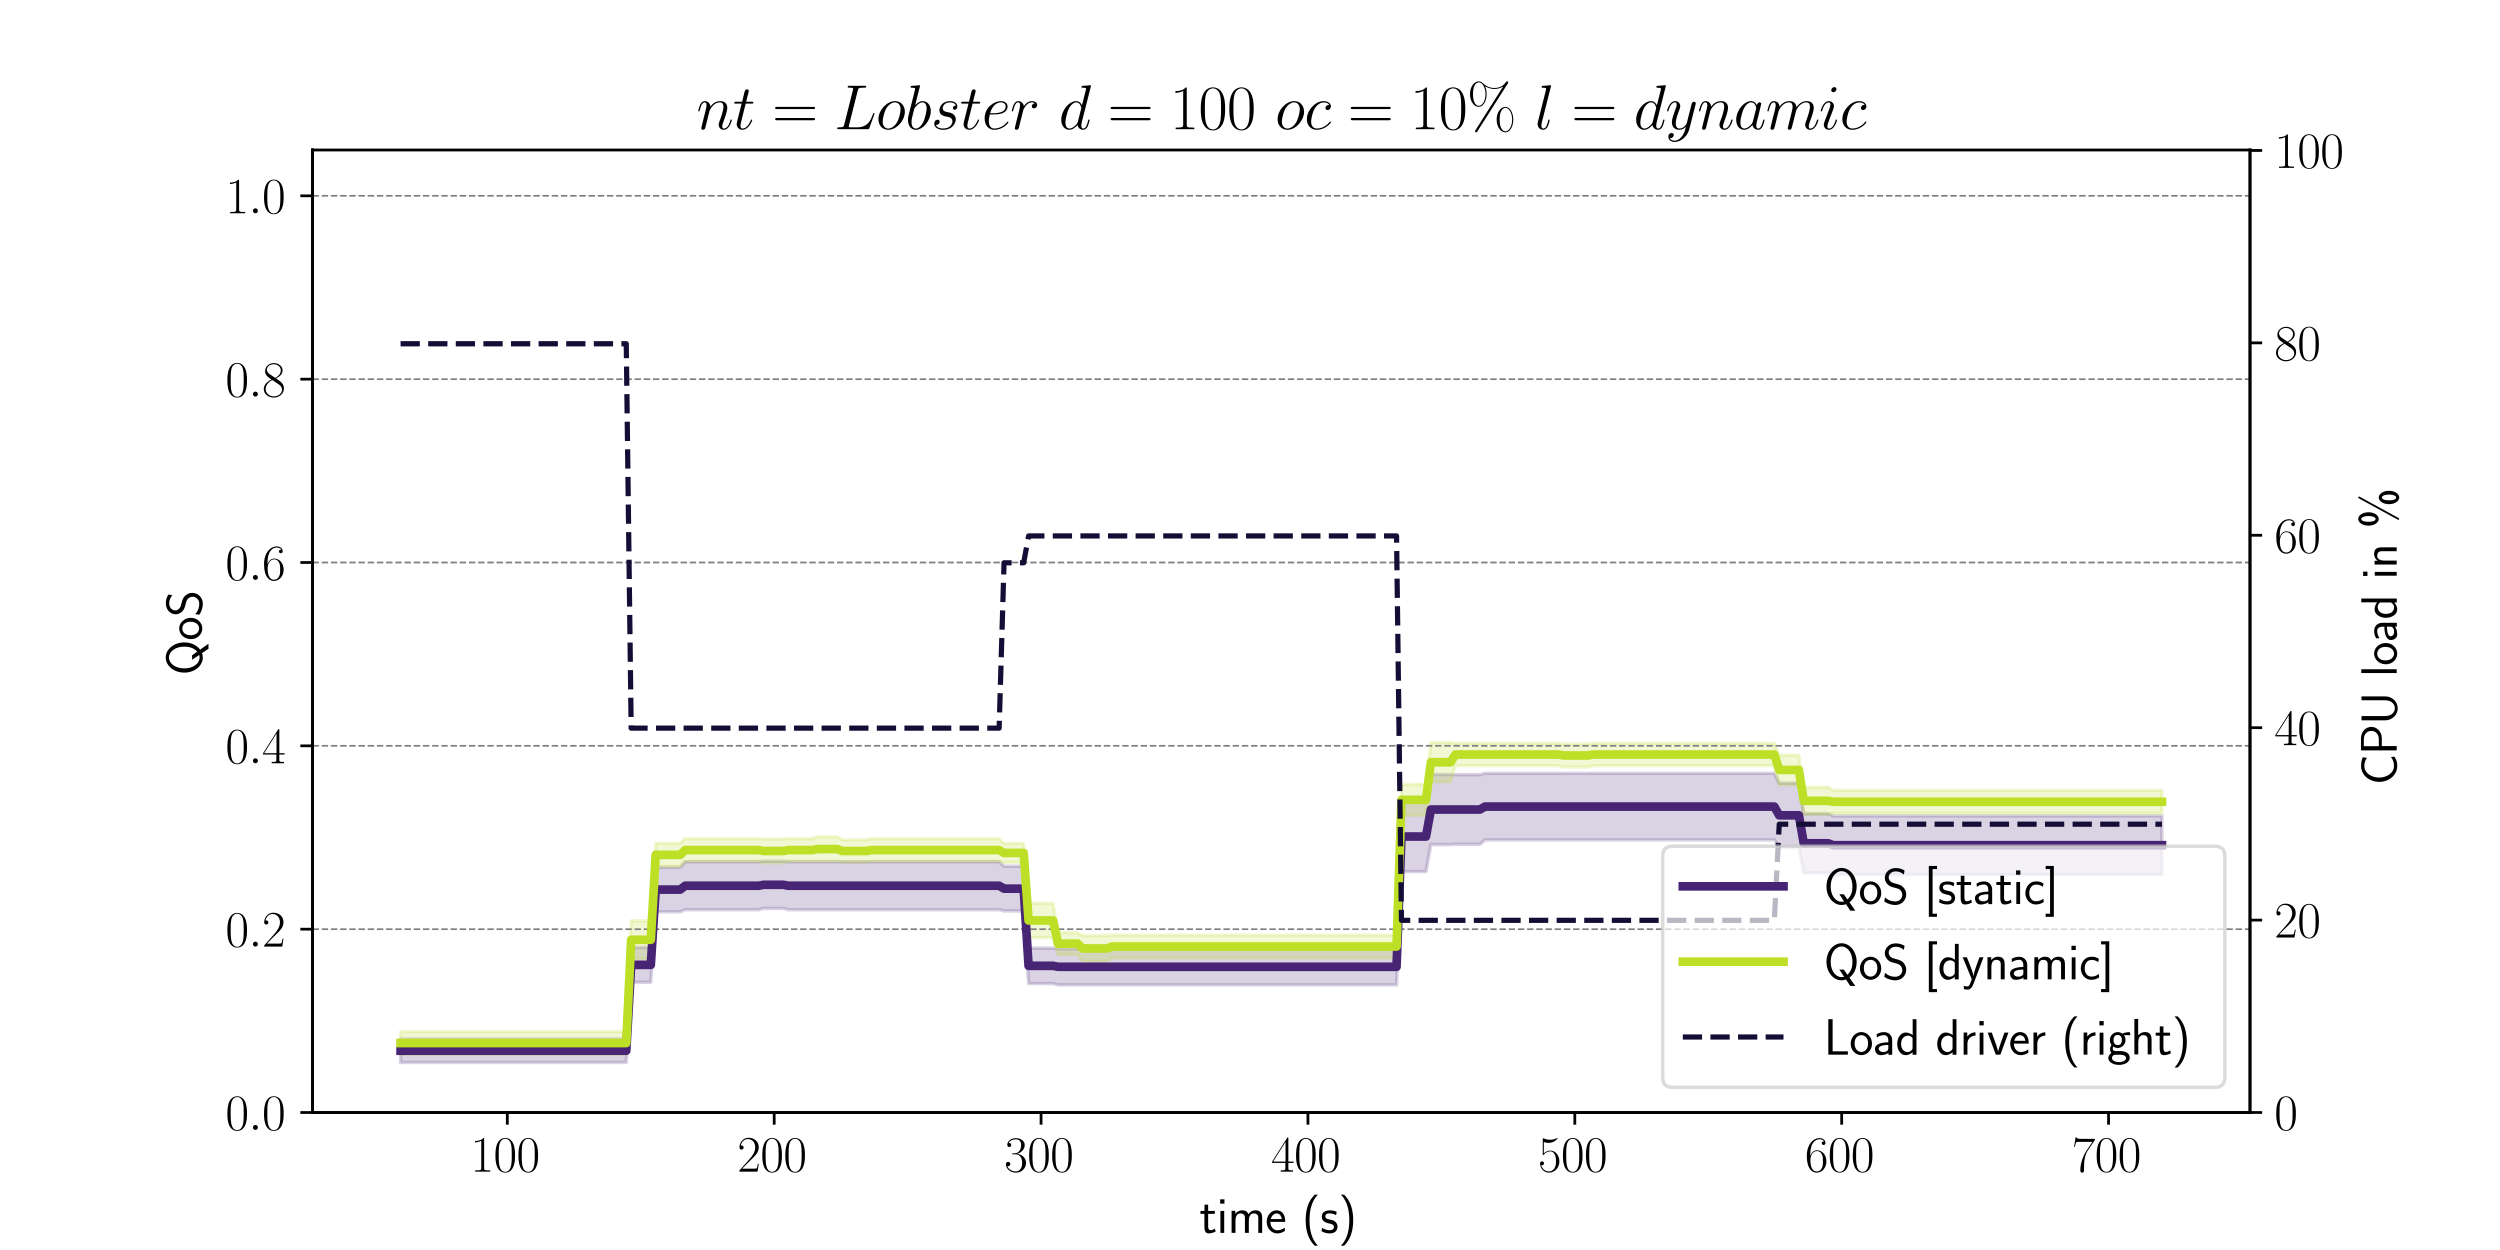 <?xml version="1.0" encoding="utf-8" standalone="no"?>
<!DOCTYPE svg PUBLIC "-//W3C//DTD SVG 1.1//EN"
  "http://www.w3.org/Graphics/SVG/1.1/DTD/svg11.dtd">
<svg xmlns:xlink="http://www.w3.org/1999/xlink" width="720pt" height="360pt" viewBox="0 0 720 360" xmlns="http://www.w3.org/2000/svg" version="1.1">
 <defs>
  <style type="text/css">*{stroke-linejoin: round; stroke-linecap: butt}</style>
 </defs>
 <g id="figure_1">
  <g id="patch_1">
   <path d="M 0 360 
L 720 360 
L 720 0 
L 0 0 
z
" style="fill: #ffffff"/>
  </g>
  <g id="axes_1">
   <g id="patch_2">
    <path d="M 90 320.4 
L 648 320.4 
L 648 43.2 
L 90 43.2 
z
" style="fill: #ffffff"/>
   </g>
   <g id="PolyCollection_1">
    <defs>
     <path id="mc52dac292c" d="M 115.364 -54.004 
L 115.364 -60.766 
L 116.777 -60.766 
L 118.19 -60.766 
L 119.603 -60.766 
L 121.016 -60.766 
L 122.429 -60.766 
L 123.842 -60.766 
L 125.255 -60.766 
L 126.668 -60.766 
L 128.081 -60.766 
L 129.494 -60.766 
L 130.907 -60.766 
L 132.32 -60.766 
L 133.733 -60.766 
L 135.146 -60.766 
L 136.559 -60.766 
L 137.972 -60.766 
L 139.385 -60.766 
L 140.798 -60.766 
L 142.211 -60.766 
L 143.624 -60.766 
L 145.037 -60.766 
L 146.45 -60.766 
L 147.863 -60.766 
L 149.276 -60.766 
L 150.689 -60.766 
L 152.102 -60.766 
L 153.515 -60.766 
L 154.928 -60.766 
L 156.341 -60.766 
L 157.754 -60.766 
L 159.167 -60.766 
L 160.58 -60.766 
L 161.993 -60.766 
L 163.406 -60.766 
L 164.819 -60.766 
L 166.232 -60.766 
L 167.645 -60.766 
L 169.058 -60.766 
L 170.471 -60.766 
L 171.884 -60.766 
L 173.297 -60.766 
L 174.71 -60.766 
L 176.123 -60.766 
L 177.536 -60.766 
L 178.949 -60.766 
L 180.362 -60.766 
L 181.775 -87.133 
L 183.188 -87.133 
L 184.601 -87.133 
L 186.014 -87.133 
L 187.427 -87.133 
L 188.84 -110.201 
L 190.253 -110.201 
L 191.666 -110.201 
L 193.08 -110.201 
L 194.493 -110.201 
L 195.906 -110.201 
L 197.319 -111.815 
L 198.732 -111.815 
L 200.145 -111.815 
L 201.558 -111.815 
L 202.971 -111.815 
L 204.384 -111.815 
L 205.797 -111.815 
L 207.21 -111.815 
L 208.623 -111.815 
L 210.036 -111.815 
L 211.449 -111.815 
L 212.862 -111.815 
L 214.275 -111.815 
L 215.688 -111.815 
L 217.101 -111.815 
L 218.514 -111.815 
L 219.927 -111.986 
L 221.34 -111.986 
L 222.753 -111.986 
L 224.166 -111.986 
L 225.579 -111.986 
L 226.992 -111.815 
L 228.405 -111.815 
L 229.818 -111.815 
L 231.231 -111.815 
L 232.644 -111.815 
L 234.057 -111.815 
L 235.47 -111.815 
L 236.883 -111.815 
L 238.296 -111.815 
L 239.709 -111.815 
L 241.122 -111.815 
L 242.535 -111.815 
L 243.948 -111.815 
L 245.361 -111.815 
L 246.774 -111.815 
L 248.187 -111.815 
L 249.6 -111.815 
L 251.013 -111.815 
L 252.426 -111.815 
L 253.839 -111.815 
L 255.252 -111.815 
L 256.665 -111.815 
L 258.078 -111.815 
L 259.491 -111.815 
L 260.904 -111.815 
L 262.317 -111.815 
L 263.73 -111.815 
L 265.143 -111.815 
L 266.556 -111.815 
L 267.969 -111.815 
L 269.382 -111.815 
L 270.795 -111.815 
L 272.208 -111.815 
L 273.621 -111.815 
L 275.034 -111.815 
L 276.447 -111.815 
L 277.86 -111.815 
L 279.273 -111.815 
L 280.687 -111.815 
L 282.1 -111.815 
L 283.513 -111.815 
L 284.926 -111.815 
L 286.339 -111.815 
L 287.752 -111.815 
L 289.165 -110.517 
L 290.578 -110.517 
L 291.991 -110.517 
L 293.404 -110.517 
L 294.817 -110.517 
L 296.23 -86.959 
L 297.643 -86.959 
L 299.056 -86.959 
L 300.469 -86.959 
L 301.882 -86.959 
L 303.295 -86.959 
L 304.708 -86.769 
L 306.121 -86.769 
L 307.534 -86.769 
L 308.947 -86.769 
L 310.36 -86.769 
L 311.773 -86.769 
L 313.186 -86.769 
L 314.599 -86.769 
L 316.012 -86.769 
L 317.425 -86.769 
L 318.838 -86.769 
L 320.251 -86.769 
L 321.664 -86.769 
L 323.077 -86.769 
L 324.49 -86.769 
L 325.903 -86.769 
L 327.316 -86.769 
L 328.729 -86.769 
L 330.142 -86.769 
L 331.555 -86.769 
L 332.968 -86.769 
L 334.381 -86.769 
L 335.794 -86.769 
L 337.207 -86.769 
L 338.62 -86.769 
L 340.033 -86.769 
L 341.446 -86.769 
L 342.859 -86.769 
L 344.272 -86.769 
L 345.685 -86.769 
L 347.098 -86.769 
L 348.511 -86.769 
L 349.924 -86.769 
L 351.337 -86.769 
L 352.75 -86.769 
L 354.163 -86.769 
L 355.576 -86.769 
L 356.989 -86.769 
L 358.402 -86.769 
L 359.815 -86.769 
L 361.228 -86.769 
L 362.641 -86.769 
L 364.054 -86.769 
L 365.467 -86.769 
L 366.88 -86.769 
L 368.293 -86.769 
L 369.707 -86.769 
L 371.12 -86.769 
L 372.533 -86.769 
L 373.946 -86.769 
L 375.359 -86.769 
L 376.772 -86.769 
L 378.185 -86.769 
L 379.598 -86.769 
L 381.011 -86.769 
L 382.424 -86.769 
L 383.837 -86.769 
L 385.25 -86.769 
L 386.663 -86.769 
L 388.076 -86.769 
L 389.489 -86.769 
L 390.902 -86.769 
L 392.315 -86.769 
L 393.728 -86.769 
L 395.141 -86.769 
L 396.554 -86.769 
L 397.967 -86.769 
L 399.38 -86.769 
L 400.793 -86.769 
L 402.206 -86.769 
L 403.619 -129.179 
L 405.032 -129.179 
L 406.445 -129.179 
L 407.858 -129.179 
L 409.271 -129.179 
L 410.684 -129.179 
L 412.097 -136.96 
L 413.51 -136.96 
L 414.923 -136.96 
L 416.336 -136.96 
L 417.749 -136.96 
L 419.162 -136.891 
L 420.575 -136.891 
L 421.988 -136.891 
L 423.401 -136.891 
L 424.814 -136.891 
L 426.227 -136.891 
L 427.64 -137.288 
L 429.053 -137.288 
L 430.466 -137.288 
L 431.879 -137.288 
L 433.292 -137.288 
L 434.705 -137.288 
L 436.118 -137.288 
L 437.531 -137.288 
L 438.944 -137.288 
L 440.357 -137.288 
L 441.77 -137.288 
L 443.183 -137.288 
L 444.596 -137.288 
L 446.009 -137.288 
L 447.422 -137.288 
L 448.835 -137.288 
L 450.248 -137.288 
L 451.661 -137.288 
L 453.074 -137.288 
L 454.487 -137.288 
L 455.9 -137.288 
L 457.313 -137.288 
L 458.727 -137.288 
L 460.14 -137.288 
L 461.553 -137.288 
L 462.966 -137.288 
L 464.379 -137.288 
L 465.792 -137.288 
L 467.205 -137.288 
L 468.618 -137.288 
L 470.031 -137.288 
L 471.444 -137.288 
L 472.857 -137.288 
L 474.27 -137.288 
L 475.683 -137.288 
L 477.096 -137.288 
L 478.509 -137.288 
L 479.922 -137.288 
L 481.335 -137.288 
L 482.748 -137.288 
L 484.161 -137.288 
L 485.574 -137.288 
L 486.987 -137.288 
L 488.4 -137.288 
L 489.813 -137.288 
L 491.226 -137.288 
L 492.639 -137.288 
L 494.052 -137.288 
L 495.465 -137.288 
L 496.878 -137.288 
L 498.291 -137.288 
L 499.704 -137.288 
L 501.117 -137.288 
L 502.53 -137.288 
L 503.943 -137.288 
L 505.356 -137.288 
L 506.769 -137.288 
L 508.182 -137.288 
L 509.595 -137.288 
L 511.008 -137.288 
L 512.421 -134.473 
L 513.834 -134.473 
L 515.247 -134.473 
L 516.66 -134.473 
L 518.073 -134.473 
L 519.486 -125.683 
L 520.899 -125.683 
L 522.312 -125.683 
L 523.725 -125.683 
L 525.138 -125.683 
L 526.551 -125.683 
L 527.964 -125.012 
L 529.377 -125.012 
L 530.79 -125.012 
L 532.203 -125.012 
L 533.616 -125.012 
L 535.029 -125.012 
L 536.442 -125.012 
L 537.855 -125.012 
L 539.268 -125.012 
L 540.681 -125.012 
L 542.094 -125.012 
L 543.507 -125.012 
L 544.92 -125.012 
L 546.334 -125.012 
L 547.747 -125.012 
L 549.16 -125.012 
L 550.573 -125.012 
L 551.986 -125.012 
L 553.399 -125.012 
L 554.812 -125.012 
L 556.225 -125.012 
L 557.638 -125.012 
L 559.051 -125.012 
L 560.464 -125.012 
L 561.877 -125.012 
L 563.29 -125.012 
L 564.703 -125.012 
L 566.116 -125.012 
L 567.529 -125.012 
L 568.942 -125.012 
L 570.355 -125.012 
L 571.768 -125.012 
L 573.181 -125.012 
L 574.594 -125.012 
L 576.007 -125.012 
L 577.42 -125.012 
L 578.833 -125.012 
L 580.246 -125.012 
L 581.659 -125.012 
L 583.072 -125.012 
L 584.485 -125.012 
L 585.898 -125.012 
L 587.311 -125.012 
L 588.724 -125.012 
L 590.137 -125.012 
L 591.55 -125.012 
L 592.963 -125.012 
L 594.376 -125.012 
L 595.789 -125.012 
L 597.202 -125.012 
L 598.615 -125.012 
L 600.028 -125.012 
L 601.441 -125.012 
L 602.854 -125.012 
L 604.267 -125.012 
L 605.68 -125.012 
L 607.093 -125.012 
L 608.506 -125.012 
L 609.919 -125.012 
L 611.332 -125.012 
L 612.745 -125.012 
L 614.158 -125.012 
L 615.571 -125.012 
L 616.984 -125.012 
L 618.397 -125.012 
L 619.81 -125.012 
L 621.223 -125.012 
L 622.636 -125.012 
L 622.636 -108.141 
L 622.636 -108.141 
L 621.223 -108.141 
L 619.81 -108.141 
L 618.397 -108.141 
L 616.984 -108.141 
L 615.571 -108.141 
L 614.158 -108.141 
L 612.745 -108.141 
L 611.332 -108.141 
L 609.919 -108.141 
L 608.506 -108.141 
L 607.093 -108.141 
L 605.68 -108.141 
L 604.267 -108.141 
L 602.854 -108.141 
L 601.441 -108.141 
L 600.028 -108.141 
L 598.615 -108.141 
L 597.202 -108.141 
L 595.789 -108.141 
L 594.376 -108.141 
L 592.963 -108.141 
L 591.55 -108.141 
L 590.137 -108.141 
L 588.724 -108.141 
L 587.311 -108.141 
L 585.898 -108.141 
L 584.485 -108.141 
L 583.072 -108.141 
L 581.659 -108.141 
L 580.246 -108.141 
L 578.833 -108.141 
L 577.42 -108.141 
L 576.007 -108.141 
L 574.594 -108.141 
L 573.181 -108.141 
L 571.768 -108.141 
L 570.355 -108.141 
L 568.942 -108.141 
L 567.529 -108.141 
L 566.116 -108.141 
L 564.703 -108.141 
L 563.29 -108.141 
L 561.877 -108.141 
L 560.464 -108.141 
L 559.051 -108.141 
L 557.638 -108.141 
L 556.225 -108.141 
L 554.812 -108.141 
L 553.399 -108.141 
L 551.986 -108.141 
L 550.573 -108.141 
L 549.16 -108.141 
L 547.747 -108.141 
L 546.334 -108.141 
L 544.92 -108.141 
L 543.507 -108.141 
L 542.094 -108.141 
L 540.681 -108.141 
L 539.268 -108.141 
L 537.855 -108.141 
L 536.442 -108.141 
L 535.029 -108.141 
L 533.616 -108.141 
L 532.203 -108.141 
L 530.79 -108.141 
L 529.377 -108.141 
L 527.964 -108.141 
L 526.551 -108.582 
L 525.138 -108.582 
L 523.725 -108.582 
L 522.312 -108.582 
L 520.899 -108.582 
L 519.486 -108.582 
L 518.073 -115.91 
L 516.66 -115.91 
L 515.247 -115.91 
L 513.834 -115.91 
L 512.421 -115.91 
L 511.008 -118.097 
L 509.595 -118.097 
L 508.182 -118.097 
L 506.769 -118.097 
L 505.356 -118.097 
L 503.943 -118.097 
L 502.53 -118.097 
L 501.117 -118.097 
L 499.704 -118.097 
L 498.291 -118.097 
L 496.878 -118.097 
L 495.465 -118.097 
L 494.052 -118.097 
L 492.639 -118.097 
L 491.226 -118.097 
L 489.813 -118.097 
L 488.4 -118.097 
L 486.987 -118.097 
L 485.574 -118.097 
L 484.161 -118.097 
L 482.748 -118.097 
L 481.335 -118.097 
L 479.922 -118.097 
L 478.509 -118.097 
L 477.096 -118.097 
L 475.683 -118.097 
L 474.27 -118.097 
L 472.857 -118.097 
L 471.444 -118.097 
L 470.031 -118.097 
L 468.618 -118.097 
L 467.205 -118.097 
L 465.792 -118.097 
L 464.379 -118.097 
L 462.966 -118.097 
L 461.553 -118.097 
L 460.14 -118.097 
L 458.727 -118.097 
L 457.313 -118.097 
L 455.9 -118.097 
L 454.487 -118.097 
L 453.074 -118.097 
L 451.661 -118.097 
L 450.248 -118.097 
L 448.835 -118.097 
L 447.422 -118.097 
L 446.009 -118.097 
L 444.596 -118.097 
L 443.183 -118.097 
L 441.77 -118.097 
L 440.357 -118.097 
L 438.944 -118.097 
L 437.531 -118.097 
L 436.118 -118.097 
L 434.705 -118.097 
L 433.292 -118.097 
L 431.879 -118.097 
L 430.466 -118.097 
L 429.053 -118.097 
L 427.64 -118.097 
L 426.227 -116.827 
L 424.814 -116.827 
L 423.401 -116.827 
L 421.988 -116.827 
L 420.575 -116.827 
L 419.162 -116.827 
L 417.749 -116.757 
L 416.336 -116.757 
L 414.923 -116.757 
L 413.51 -116.757 
L 412.097 -116.757 
L 410.684 -108.977 
L 409.271 -108.977 
L 407.858 -108.977 
L 406.445 -108.977 
L 405.032 -108.977 
L 403.619 -108.977 
L 402.206 -76.355 
L 400.793 -76.355 
L 399.38 -76.355 
L 397.967 -76.355 
L 396.554 -76.355 
L 395.141 -76.355 
L 393.728 -76.355 
L 392.315 -76.355 
L 390.902 -76.355 
L 389.489 -76.355 
L 388.076 -76.355 
L 386.663 -76.355 
L 385.25 -76.355 
L 383.837 -76.355 
L 382.424 -76.355 
L 381.011 -76.355 
L 379.598 -76.355 
L 378.185 -76.355 
L 376.772 -76.355 
L 375.359 -76.355 
L 373.946 -76.355 
L 372.533 -76.355 
L 371.12 -76.355 
L 369.707 -76.355 
L 368.293 -76.355 
L 366.88 -76.355 
L 365.467 -76.355 
L 364.054 -76.355 
L 362.641 -76.355 
L 361.228 -76.355 
L 359.815 -76.355 
L 358.402 -76.355 
L 356.989 -76.355 
L 355.576 -76.355 
L 354.163 -76.355 
L 352.75 -76.355 
L 351.337 -76.355 
L 349.924 -76.355 
L 348.511 -76.355 
L 347.098 -76.355 
L 345.685 -76.355 
L 344.272 -76.355 
L 342.859 -76.355 
L 341.446 -76.355 
L 340.033 -76.355 
L 338.62 -76.355 
L 337.207 -76.355 
L 335.794 -76.355 
L 334.381 -76.355 
L 332.968 -76.355 
L 331.555 -76.355 
L 330.142 -76.355 
L 328.729 -76.355 
L 327.316 -76.355 
L 325.903 -76.355 
L 324.49 -76.355 
L 323.077 -76.355 
L 321.664 -76.355 
L 320.251 -76.355 
L 318.838 -76.355 
L 317.425 -76.355 
L 316.012 -76.355 
L 314.599 -76.355 
L 313.186 -76.355 
L 311.773 -76.355 
L 310.36 -76.355 
L 308.947 -76.355 
L 307.534 -76.355 
L 306.121 -76.355 
L 304.708 -76.355 
L 303.295 -76.721 
L 301.882 -76.721 
L 300.469 -76.721 
L 299.056 -76.721 
L 297.643 -76.721 
L 296.23 -76.721 
L 294.817 -97.627 
L 293.404 -97.627 
L 291.991 -97.627 
L 290.578 -97.627 
L 289.165 -97.627 
L 287.752 -97.996 
L 286.339 -97.996 
L 284.926 -97.996 
L 283.513 -97.996 
L 282.1 -97.996 
L 280.687 -97.996 
L 279.273 -97.996 
L 277.86 -97.996 
L 276.447 -97.996 
L 275.034 -97.996 
L 273.621 -97.996 
L 272.208 -97.996 
L 270.795 -97.996 
L 269.382 -97.996 
L 267.969 -97.996 
L 266.556 -97.996 
L 265.143 -97.996 
L 263.73 -97.996 
L 262.317 -97.996 
L 260.904 -97.996 
L 259.491 -97.996 
L 258.078 -97.996 
L 256.665 -97.996 
L 255.252 -97.996 
L 253.839 -97.996 
L 252.426 -97.996 
L 251.013 -97.996 
L 249.6 -97.996 
L 248.187 -97.996 
L 246.774 -97.996 
L 245.361 -97.996 
L 243.948 -97.996 
L 242.535 -97.996 
L 241.122 -97.996 
L 239.709 -97.996 
L 238.296 -97.996 
L 236.883 -97.996 
L 235.47 -97.996 
L 234.057 -97.996 
L 232.644 -97.996 
L 231.231 -97.996 
L 229.818 -97.996 
L 228.405 -97.996 
L 226.992 -97.996 
L 225.579 -98.381 
L 224.166 -98.381 
L 222.753 -98.381 
L 221.34 -98.381 
L 219.927 -98.381 
L 218.514 -97.996 
L 217.101 -97.996 
L 215.688 -97.996 
L 214.275 -97.996 
L 212.862 -97.996 
L 211.449 -97.996 
L 210.036 -97.996 
L 208.623 -97.996 
L 207.21 -97.996 
L 205.797 -97.996 
L 204.384 -97.996 
L 202.971 -97.996 
L 201.558 -97.996 
L 200.145 -97.996 
L 198.732 -97.996 
L 197.319 -97.996 
L 195.906 -97.387 
L 194.493 -97.387 
L 193.08 -97.387 
L 191.666 -97.387 
L 190.253 -97.387 
L 188.84 -97.387 
L 187.427 -77.101 
L 186.014 -77.101 
L 184.601 -77.101 
L 183.188 -77.101 
L 181.775 -77.101 
L 180.362 -54.004 
L 178.949 -54.004 
L 177.536 -54.004 
L 176.123 -54.004 
L 174.71 -54.004 
L 173.297 -54.004 
L 171.884 -54.004 
L 170.471 -54.004 
L 169.058 -54.004 
L 167.645 -54.004 
L 166.232 -54.004 
L 164.819 -54.004 
L 163.406 -54.004 
L 161.993 -54.004 
L 160.58 -54.004 
L 159.167 -54.004 
L 157.754 -54.004 
L 156.341 -54.004 
L 154.928 -54.004 
L 153.515 -54.004 
L 152.102 -54.004 
L 150.689 -54.004 
L 149.276 -54.004 
L 147.863 -54.004 
L 146.45 -54.004 
L 145.037 -54.004 
L 143.624 -54.004 
L 142.211 -54.004 
L 140.798 -54.004 
L 139.385 -54.004 
L 137.972 -54.004 
L 136.559 -54.004 
L 135.146 -54.004 
L 133.733 -54.004 
L 132.32 -54.004 
L 130.907 -54.004 
L 129.494 -54.004 
L 128.081 -54.004 
L 126.668 -54.004 
L 125.255 -54.004 
L 123.842 -54.004 
L 122.429 -54.004 
L 121.016 -54.004 
L 119.603 -54.004 
L 118.19 -54.004 
L 116.777 -54.004 
L 115.364 -54.004 
z
" style="stroke: #482475; stroke-opacity: 0.2"/>
    </defs>
    <g clip-path="url(#p01a9ec8ec6)">
     <use xlink:href="#mc52dac292c" x="0" y="360" style="fill: #482475; fill-opacity: 0.2; stroke: #482475; stroke-opacity: 0.2"/>
    </g>
   </g>
   <g id="PolyCollection_2">
    <defs>
     <path id="mff35168fc3" d="M 115.364 -56.311 
L 115.364 -62.906 
L 116.777 -62.906 
L 118.19 -62.906 
L 119.603 -62.906 
L 121.016 -62.906 
L 122.429 -62.906 
L 123.842 -62.906 
L 125.255 -62.906 
L 126.668 -62.906 
L 128.081 -62.906 
L 129.494 -62.906 
L 130.907 -62.906 
L 132.32 -62.906 
L 133.733 -62.906 
L 135.146 -62.906 
L 136.559 -62.906 
L 137.972 -62.906 
L 139.385 -62.906 
L 140.798 -62.906 
L 142.211 -62.906 
L 143.624 -62.906 
L 145.037 -62.906 
L 146.45 -62.906 
L 147.863 -62.906 
L 149.276 -62.906 
L 150.689 -62.906 
L 152.102 -62.906 
L 153.515 -62.906 
L 154.928 -62.906 
L 156.341 -62.906 
L 157.754 -62.906 
L 159.167 -62.906 
L 160.58 -62.906 
L 161.993 -62.906 
L 163.406 -62.906 
L 164.819 -62.906 
L 166.232 -62.906 
L 167.645 -62.906 
L 169.058 -62.906 
L 170.471 -62.906 
L 171.884 -62.906 
L 173.297 -62.906 
L 174.71 -62.906 
L 176.123 -62.906 
L 177.536 -62.906 
L 178.949 -62.906 
L 180.362 -62.906 
L 181.775 -94.811 
L 183.188 -94.811 
L 184.601 -94.811 
L 186.014 -94.811 
L 187.427 -94.811 
L 188.84 -117.148 
L 190.253 -117.148 
L 191.666 -117.148 
L 193.08 -117.148 
L 194.493 -117.148 
L 195.906 -117.148 
L 197.319 -118.485 
L 198.732 -118.485 
L 200.145 -118.485 
L 201.558 -118.485 
L 202.971 -118.485 
L 204.384 -118.485 
L 205.797 -118.485 
L 207.21 -118.485 
L 208.623 -118.485 
L 210.036 -118.485 
L 211.449 -118.485 
L 212.862 -118.485 
L 214.275 -118.485 
L 215.688 -118.485 
L 217.101 -118.485 
L 218.514 -118.485 
L 219.927 -118.342 
L 221.34 -118.342 
L 222.753 -118.342 
L 224.166 -118.342 
L 225.579 -118.342 
L 226.992 -118.485 
L 228.405 -118.485 
L 229.818 -118.485 
L 231.231 -118.485 
L 232.644 -118.485 
L 234.057 -118.485 
L 235.47 -119.017 
L 236.883 -119.017 
L 238.296 -119.017 
L 239.709 -119.017 
L 241.122 -119.017 
L 242.535 -118.132 
L 243.948 -118.132 
L 245.361 -118.132 
L 246.774 -118.132 
L 248.187 -118.132 
L 249.6 -118.132 
L 251.013 -118.485 
L 252.426 -118.485 
L 253.839 -118.485 
L 255.252 -118.485 
L 256.665 -118.485 
L 258.078 -118.485 
L 259.491 -118.485 
L 260.904 -118.485 
L 262.317 -118.485 
L 263.73 -118.485 
L 265.143 -118.485 
L 266.556 -118.485 
L 267.969 -118.485 
L 269.382 -118.485 
L 270.795 -118.485 
L 272.208 -118.485 
L 273.621 -118.485 
L 275.034 -118.485 
L 276.447 -118.485 
L 277.86 -118.485 
L 279.273 -118.485 
L 280.687 -118.485 
L 282.1 -118.485 
L 283.513 -118.485 
L 284.926 -118.485 
L 286.339 -118.485 
L 287.752 -118.485 
L 289.165 -117.11 
L 290.578 -117.11 
L 291.991 -117.11 
L 293.404 -117.11 
L 294.817 -117.11 
L 296.23 -99.833 
L 297.643 -99.833 
L 299.056 -99.833 
L 300.469 -99.833 
L 301.882 -99.833 
L 303.295 -99.833 
L 304.708 -91.41 
L 306.121 -91.41 
L 307.534 -91.41 
L 308.947 -91.41 
L 310.36 -91.41 
L 311.773 -90.575 
L 313.186 -90.575 
L 314.599 -90.575 
L 316.012 -90.575 
L 317.425 -90.575 
L 318.838 -90.575 
L 320.251 -90.695 
L 321.664 -90.695 
L 323.077 -90.695 
L 324.49 -90.695 
L 325.903 -90.695 
L 327.316 -90.695 
L 328.729 -90.695 
L 330.142 -90.695 
L 331.555 -90.695 
L 332.968 -90.695 
L 334.381 -90.695 
L 335.794 -90.695 
L 337.207 -90.695 
L 338.62 -90.695 
L 340.033 -90.695 
L 341.446 -90.695 
L 342.859 -90.695 
L 344.272 -90.695 
L 345.685 -90.695 
L 347.098 -90.695 
L 348.511 -90.695 
L 349.924 -90.695 
L 351.337 -90.695 
L 352.75 -90.695 
L 354.163 -90.695 
L 355.576 -90.695 
L 356.989 -90.695 
L 358.402 -90.695 
L 359.815 -90.695 
L 361.228 -90.695 
L 362.641 -90.695 
L 364.054 -90.695 
L 365.467 -90.695 
L 366.88 -90.695 
L 368.293 -90.695 
L 369.707 -90.695 
L 371.12 -90.695 
L 372.533 -90.695 
L 373.946 -90.695 
L 375.359 -90.695 
L 376.772 -90.695 
L 378.185 -90.695 
L 379.598 -90.695 
L 381.011 -90.695 
L 382.424 -90.695 
L 383.837 -90.695 
L 385.25 -90.695 
L 386.663 -90.695 
L 388.076 -90.695 
L 389.489 -90.695 
L 390.902 -90.695 
L 392.315 -90.695 
L 393.728 -90.695 
L 395.141 -90.695 
L 396.554 -90.695 
L 397.967 -90.695 
L 399.38 -90.695 
L 400.793 -90.695 
L 402.206 -90.695 
L 403.619 -134.087 
L 405.032 -134.087 
L 406.445 -134.087 
L 407.858 -134.087 
L 409.271 -134.087 
L 410.684 -134.087 
L 412.097 -146.144 
L 413.51 -146.144 
L 414.923 -146.144 
L 416.336 -146.144 
L 417.749 -146.144 
L 419.162 -145.921 
L 420.575 -145.921 
L 421.988 -145.921 
L 423.401 -145.921 
L 424.814 -145.921 
L 426.227 -145.921 
L 427.64 -145.921 
L 429.053 -145.921 
L 430.466 -145.921 
L 431.879 -145.921 
L 433.292 -145.921 
L 434.705 -145.921 
L 436.118 -145.921 
L 437.531 -145.921 
L 438.944 -145.921 
L 440.357 -145.921 
L 441.77 -145.921 
L 443.183 -145.921 
L 444.596 -145.921 
L 446.009 -145.921 
L 447.422 -145.921 
L 448.835 -145.921 
L 450.248 -145.76 
L 451.661 -145.76 
L 453.074 -145.76 
L 454.487 -145.76 
L 455.9 -145.76 
L 457.313 -145.76 
L 458.727 -145.921 
L 460.14 -145.921 
L 461.553 -145.921 
L 462.966 -145.921 
L 464.379 -145.921 
L 465.792 -145.921 
L 467.205 -145.921 
L 468.618 -145.921 
L 470.031 -145.921 
L 471.444 -145.921 
L 472.857 -145.921 
L 474.27 -145.921 
L 475.683 -145.921 
L 477.096 -145.921 
L 478.509 -145.921 
L 479.922 -145.921 
L 481.335 -145.921 
L 482.748 -145.921 
L 484.161 -145.921 
L 485.574 -145.921 
L 486.987 -145.921 
L 488.4 -145.921 
L 489.813 -145.921 
L 491.226 -145.921 
L 492.639 -145.921 
L 494.052 -145.921 
L 495.465 -145.921 
L 496.878 -145.921 
L 498.291 -145.921 
L 499.704 -145.921 
L 501.117 -145.921 
L 502.53 -145.921 
L 503.943 -145.921 
L 505.356 -145.921 
L 506.769 -145.921 
L 508.182 -145.921 
L 509.595 -145.921 
L 511.008 -145.921 
L 512.421 -142.55 
L 513.834 -142.55 
L 515.247 -142.55 
L 516.66 -142.55 
L 518.073 -142.55 
L 519.486 -133.285 
L 520.899 -133.285 
L 522.312 -133.285 
L 523.725 -133.285 
L 525.138 -133.285 
L 526.551 -133.285 
L 527.964 -132.379 
L 529.377 -132.379 
L 530.79 -132.379 
L 532.203 -132.379 
L 533.616 -132.379 
L 535.029 -132.379 
L 536.442 -132.379 
L 537.855 -132.379 
L 539.268 -132.379 
L 540.681 -132.379 
L 542.094 -132.379 
L 543.507 -132.379 
L 544.92 -132.379 
L 546.334 -132.379 
L 547.747 -132.379 
L 549.16 -132.379 
L 550.573 -132.379 
L 551.986 -132.379 
L 553.399 -132.379 
L 554.812 -132.379 
L 556.225 -132.379 
L 557.638 -132.379 
L 559.051 -132.379 
L 560.464 -132.379 
L 561.877 -132.379 
L 563.29 -132.379 
L 564.703 -132.379 
L 566.116 -132.379 
L 567.529 -132.379 
L 568.942 -132.379 
L 570.355 -132.379 
L 571.768 -132.379 
L 573.181 -132.379 
L 574.594 -132.379 
L 576.007 -132.379 
L 577.42 -132.379 
L 578.833 -132.379 
L 580.246 -132.379 
L 581.659 -132.379 
L 583.072 -132.379 
L 584.485 -132.379 
L 585.898 -132.379 
L 587.311 -132.379 
L 588.724 -132.379 
L 590.137 -132.379 
L 591.55 -132.379 
L 592.963 -132.379 
L 594.376 -132.379 
L 595.789 -132.379 
L 597.202 -132.379 
L 598.615 -132.379 
L 600.028 -132.379 
L 601.441 -132.379 
L 602.854 -132.379 
L 604.267 -132.379 
L 605.68 -132.379 
L 607.093 -132.379 
L 608.506 -132.379 
L 609.919 -132.379 
L 611.332 -132.379 
L 612.745 -132.379 
L 614.158 -132.379 
L 615.571 -132.379 
L 616.984 -132.379 
L 618.397 -132.379 
L 619.81 -132.379 
L 621.223 -132.379 
L 622.636 -132.379 
L 622.636 -125.785 
L 622.636 -125.785 
L 621.223 -125.785 
L 619.81 -125.785 
L 618.397 -125.785 
L 616.984 -125.785 
L 615.571 -125.785 
L 614.158 -125.785 
L 612.745 -125.785 
L 611.332 -125.785 
L 609.919 -125.785 
L 608.506 -125.785 
L 607.093 -125.785 
L 605.68 -125.785 
L 604.267 -125.785 
L 602.854 -125.785 
L 601.441 -125.785 
L 600.028 -125.785 
L 598.615 -125.785 
L 597.202 -125.785 
L 595.789 -125.785 
L 594.376 -125.785 
L 592.963 -125.785 
L 591.55 -125.785 
L 590.137 -125.785 
L 588.724 -125.785 
L 587.311 -125.785 
L 585.898 -125.785 
L 584.485 -125.785 
L 583.072 -125.785 
L 581.659 -125.785 
L 580.246 -125.785 
L 578.833 -125.785 
L 577.42 -125.785 
L 576.007 -125.785 
L 574.594 -125.785 
L 573.181 -125.785 
L 571.768 -125.785 
L 570.355 -125.785 
L 568.942 -125.785 
L 567.529 -125.785 
L 566.116 -125.785 
L 564.703 -125.785 
L 563.29 -125.785 
L 561.877 -125.785 
L 560.464 -125.785 
L 559.051 -125.785 
L 557.638 -125.785 
L 556.225 -125.785 
L 554.812 -125.785 
L 553.399 -125.785 
L 551.986 -125.785 
L 550.573 -125.785 
L 549.16 -125.785 
L 547.747 -125.785 
L 546.334 -125.785 
L 544.92 -125.785 
L 543.507 -125.785 
L 542.094 -125.785 
L 540.681 -125.785 
L 539.268 -125.785 
L 537.855 -125.785 
L 536.442 -125.785 
L 535.029 -125.785 
L 533.616 -125.785 
L 532.203 -125.785 
L 530.79 -125.785 
L 529.377 -125.785 
L 527.964 -125.785 
L 526.551 -125.436 
L 525.138 -125.436 
L 523.725 -125.436 
L 522.312 -125.436 
L 520.899 -125.436 
L 519.486 -125.436 
L 518.073 -133.955 
L 516.66 -133.955 
L 515.247 -133.955 
L 513.834 -133.955 
L 512.421 -133.955 
L 511.008 -139.476 
L 509.595 -139.476 
L 508.182 -139.476 
L 506.769 -139.476 
L 505.356 -139.476 
L 503.943 -139.476 
L 502.53 -139.476 
L 501.117 -139.476 
L 499.704 -139.476 
L 498.291 -139.476 
L 496.878 -139.476 
L 495.465 -139.476 
L 494.052 -139.476 
L 492.639 -139.476 
L 491.226 -139.476 
L 489.813 -139.476 
L 488.4 -139.476 
L 486.987 -139.476 
L 485.574 -139.476 
L 484.161 -139.476 
L 482.748 -139.476 
L 481.335 -139.476 
L 479.922 -139.476 
L 478.509 -139.476 
L 477.096 -139.476 
L 475.683 -139.476 
L 474.27 -139.476 
L 472.857 -139.476 
L 471.444 -139.476 
L 470.031 -139.476 
L 468.618 -139.476 
L 467.205 -139.476 
L 465.792 -139.476 
L 464.379 -139.476 
L 462.966 -139.476 
L 461.553 -139.476 
L 460.14 -139.476 
L 458.727 -139.476 
L 457.313 -139.082 
L 455.9 -139.082 
L 454.487 -139.082 
L 453.074 -139.082 
L 451.661 -139.082 
L 450.248 -139.082 
L 448.835 -139.476 
L 447.422 -139.476 
L 446.009 -139.476 
L 444.596 -139.476 
L 443.183 -139.476 
L 441.77 -139.476 
L 440.357 -139.476 
L 438.944 -139.476 
L 437.531 -139.476 
L 436.118 -139.476 
L 434.705 -139.476 
L 433.292 -139.476 
L 431.879 -139.476 
L 430.466 -139.476 
L 429.053 -139.476 
L 427.64 -139.476 
L 426.227 -139.476 
L 424.814 -139.476 
L 423.401 -139.476 
L 421.988 -139.476 
L 420.575 -139.476 
L 419.162 -139.476 
L 417.749 -134.807 
L 416.336 -134.807 
L 414.923 -134.807 
L 413.51 -134.807 
L 412.097 -134.807 
L 410.684 -125.189 
L 409.271 -125.189 
L 407.858 -125.189 
L 406.445 -125.189 
L 405.032 -125.189 
L 403.619 -125.189 
L 402.206 -84.1 
L 400.793 -84.1 
L 399.38 -84.1 
L 397.967 -84.1 
L 396.554 -84.1 
L 395.141 -84.1 
L 393.728 -84.1 
L 392.315 -84.1 
L 390.902 -84.1 
L 389.489 -84.1 
L 388.076 -84.1 
L 386.663 -84.1 
L 385.25 -84.1 
L 383.837 -84.1 
L 382.424 -84.1 
L 381.011 -84.1 
L 379.598 -84.1 
L 378.185 -84.1 
L 376.772 -84.1 
L 375.359 -84.1 
L 373.946 -84.1 
L 372.533 -84.1 
L 371.12 -84.1 
L 369.707 -84.1 
L 368.293 -84.1 
L 366.88 -84.1 
L 365.467 -84.1 
L 364.054 -84.1 
L 362.641 -84.1 
L 361.228 -84.1 
L 359.815 -84.1 
L 358.402 -84.1 
L 356.989 -84.1 
L 355.576 -84.1 
L 354.163 -84.1 
L 352.75 -84.1 
L 351.337 -84.1 
L 349.924 -84.1 
L 348.511 -84.1 
L 347.098 -84.1 
L 345.685 -84.1 
L 344.272 -84.1 
L 342.859 -84.1 
L 341.446 -84.1 
L 340.033 -84.1 
L 338.62 -84.1 
L 337.207 -84.1 
L 335.794 -84.1 
L 334.381 -84.1 
L 332.968 -84.1 
L 331.555 -84.1 
L 330.142 -84.1 
L 328.729 -84.1 
L 327.316 -84.1 
L 325.903 -84.1 
L 324.49 -84.1 
L 323.077 -84.1 
L 321.664 -84.1 
L 320.251 -84.1 
L 318.838 -83.108 
L 317.425 -83.108 
L 316.012 -83.108 
L 314.599 -83.108 
L 313.186 -83.108 
L 311.773 -83.108 
L 310.36 -85.052 
L 308.947 -85.052 
L 307.534 -85.052 
L 306.121 -85.052 
L 304.708 -85.052 
L 303.295 -89.969 
L 301.882 -89.969 
L 300.469 -89.969 
L 299.056 -89.969 
L 297.643 -89.969 
L 296.23 -89.969 
L 294.817 -111.598 
L 293.404 -111.598 
L 291.991 -111.598 
L 290.578 -111.598 
L 289.165 -111.598 
L 287.752 -111.89 
L 286.339 -111.89 
L 284.926 -111.89 
L 283.513 -111.89 
L 282.1 -111.89 
L 280.687 -111.89 
L 279.273 -111.89 
L 277.86 -111.89 
L 276.447 -111.89 
L 275.034 -111.89 
L 273.621 -111.89 
L 272.208 -111.89 
L 270.795 -111.89 
L 269.382 -111.89 
L 267.969 -111.89 
L 266.556 -111.89 
L 265.143 -111.89 
L 263.73 -111.89 
L 262.317 -111.89 
L 260.904 -111.89 
L 259.491 -111.89 
L 258.078 -111.89 
L 256.665 -111.89 
L 255.252 -111.89 
L 253.839 -111.89 
L 252.426 -111.89 
L 251.013 -111.89 
L 249.6 -111.687 
L 248.187 -111.687 
L 246.774 -111.687 
L 245.361 -111.687 
L 243.948 -111.687 
L 242.535 -111.687 
L 241.122 -111.914 
L 239.709 -111.914 
L 238.296 -111.914 
L 236.883 -111.914 
L 235.47 -111.914 
L 234.057 -111.89 
L 232.644 -111.89 
L 231.231 -111.89 
L 229.818 -111.89 
L 228.405 -111.89 
L 226.992 -111.89 
L 225.579 -111.478 
L 224.166 -111.478 
L 222.753 -111.478 
L 221.34 -111.478 
L 219.927 -111.478 
L 218.514 -111.89 
L 217.101 -111.89 
L 215.688 -111.89 
L 214.275 -111.89 
L 212.862 -111.89 
L 211.449 -111.89 
L 210.036 -111.89 
L 208.623 -111.89 
L 207.21 -111.89 
L 205.797 -111.89 
L 204.384 -111.89 
L 202.971 -111.89 
L 201.558 -111.89 
L 200.145 -111.89 
L 198.732 -111.89 
L 197.319 -111.89 
L 195.906 -110.448 
L 194.493 -110.448 
L 193.08 -110.448 
L 191.666 -110.448 
L 190.253 -110.448 
L 188.84 -110.448 
L 187.427 -83.875 
L 186.014 -83.875 
L 184.601 -83.875 
L 183.188 -83.875 
L 181.775 -83.875 
L 180.362 -56.311 
L 178.949 -56.311 
L 177.536 -56.311 
L 176.123 -56.311 
L 174.71 -56.311 
L 173.297 -56.311 
L 171.884 -56.311 
L 170.471 -56.311 
L 169.058 -56.311 
L 167.645 -56.311 
L 166.232 -56.311 
L 164.819 -56.311 
L 163.406 -56.311 
L 161.993 -56.311 
L 160.58 -56.311 
L 159.167 -56.311 
L 157.754 -56.311 
L 156.341 -56.311 
L 154.928 -56.311 
L 153.515 -56.311 
L 152.102 -56.311 
L 150.689 -56.311 
L 149.276 -56.311 
L 147.863 -56.311 
L 146.45 -56.311 
L 145.037 -56.311 
L 143.624 -56.311 
L 142.211 -56.311 
L 140.798 -56.311 
L 139.385 -56.311 
L 137.972 -56.311 
L 136.559 -56.311 
L 135.146 -56.311 
L 133.733 -56.311 
L 132.32 -56.311 
L 130.907 -56.311 
L 129.494 -56.311 
L 128.081 -56.311 
L 126.668 -56.311 
L 125.255 -56.311 
L 123.842 -56.311 
L 122.429 -56.311 
L 121.016 -56.311 
L 119.603 -56.311 
L 118.19 -56.311 
L 116.777 -56.311 
L 115.364 -56.311 
z
" style="stroke: #bddf26; stroke-opacity: 0.2"/>
    </defs>
    <g clip-path="url(#p01a9ec8ec6)">
     <use xlink:href="#mff35168fc3" x="0" y="360" style="fill: #bddf26; fill-opacity: 0.2; stroke: #bddf26; stroke-opacity: 0.2"/>
    </g>
   </g>
   <g id="matplotlib.axis_1">
    <g id="xtick_1">
     <g id="line2d_1">
      <defs>
       <path id="m049f9798c8" d="M 0 0 
L 0 3.5 
" style="stroke: #000000; stroke-width: 0.8"/>
      </defs>
      <g>
       <use xlink:href="#m049f9798c8" x="146.107" y="320.4" style="stroke: #000000; stroke-width: 0.8"/>
      </g>
     </g>
     <g id="text_1">
      <!-- $\mathdefault{100}$ -->
      <g transform="translate(135.499 337.432) scale(0.145 -0.145)">
       <defs>
        <path id="CMR17-31" d="M 1702 4058 
C 1702 4192 1696 4192 1606 4192 
C 1357 3916 979 3827 621 3827 
C 602 3827 570 3827 563 3808 
C 557 3795 557 3782 557 3648 
C 755 3648 1088 3686 1344 3839 
L 1344 461 
C 1344 236 1331 160 781 160 
L 589 160 
L 589 0 
C 896 0 1216 0 1523 0 
C 1830 0 2150 0 2458 0 
L 2458 160 
L 2266 160 
C 1715 160 1702 230 1702 458 
L 1702 4058 
z
" transform="scale(0.016)"/>
        <path id="CMR17-30" d="M 2688 2025 
C 2688 2416 2682 3080 2413 3591 
C 2176 4039 1798 4198 1466 4198 
C 1158 4198 768 4058 525 3597 
C 269 3118 243 2524 243 2025 
C 243 1661 250 1106 448 619 
C 723 -39 1216 -128 1466 -128 
C 1760 -128 2208 -7 2470 600 
C 2662 1042 2688 1559 2688 2025 
z
M 1466 -26 
C 1056 -26 813 325 723 812 
C 653 1188 653 1738 653 2096 
C 653 2588 653 2997 736 3387 
C 858 3929 1216 4096 1466 4096 
C 1728 4096 2067 3923 2189 3400 
C 2272 3036 2278 2607 2278 2096 
C 2278 1680 2278 1169 2202 792 
C 2067 95 1690 -26 1466 -26 
z
" transform="scale(0.016)"/>
       </defs>
       <use xlink:href="#CMR17-31" transform="scale(0.996)"/>
       <use xlink:href="#CMR17-30" transform="translate(45.69 0) scale(0.996)"/>
       <use xlink:href="#CMR17-30" transform="translate(91.381 0) scale(0.996)"/>
      </g>
     </g>
    </g>
    <g id="xtick_2">
     <g id="line2d_2">
      <g>
       <use xlink:href="#m049f9798c8" x="222.967" y="320.4" style="stroke: #000000; stroke-width: 0.8"/>
      </g>
     </g>
     <g id="text_2">
      <!-- $\mathdefault{200}$ -->
      <g transform="translate(212.358 337.432) scale(0.145 -0.145)">
       <defs>
        <path id="CMR17-32" d="M 2669 989 
L 2554 989 
C 2490 536 2438 459 2413 420 
C 2381 369 1920 369 1830 369 
L 602 369 
C 832 619 1280 1072 1824 1597 
C 2214 1967 2669 2402 2669 3035 
C 2669 3790 2067 4224 1395 4224 
C 691 4224 262 3604 262 3030 
C 262 2780 448 2748 525 2748 
C 589 2748 781 2787 781 3010 
C 781 3207 614 3264 525 3264 
C 486 3264 448 3258 422 3245 
C 544 3790 915 4058 1306 4058 
C 1862 4058 2227 3617 2227 3035 
C 2227 2479 1901 2000 1536 1584 
L 262 146 
L 262 0 
L 2515 0 
L 2669 989 
z
" transform="scale(0.016)"/>
       </defs>
       <use xlink:href="#CMR17-32" transform="scale(0.996)"/>
       <use xlink:href="#CMR17-30" transform="translate(45.69 0) scale(0.996)"/>
       <use xlink:href="#CMR17-30" transform="translate(91.381 0) scale(0.996)"/>
      </g>
     </g>
    </g>
    <g id="xtick_3">
     <g id="line2d_3">
      <g>
       <use xlink:href="#m049f9798c8" x="299.826" y="320.4" style="stroke: #000000; stroke-width: 0.8"/>
      </g>
     </g>
     <g id="text_3">
      <!-- $\mathdefault{300}$ -->
      <g transform="translate(289.218 337.432) scale(0.145 -0.145)">
       <defs>
        <path id="CMR17-33" d="M 1414 2157 
C 1984 2157 2234 1662 2234 1090 
C 2234 320 1824 25 1453 25 
C 1114 25 563 194 390 693 
C 422 680 454 680 486 680 
C 640 680 755 782 755 948 
C 755 1133 614 1216 486 1216 
C 378 1216 211 1165 211 926 
C 211 335 787 -128 1466 -128 
C 2176 -128 2720 430 2720 1085 
C 2720 1707 2208 2157 1600 2227 
C 2086 2328 2554 2756 2554 3329 
C 2554 3820 2048 4179 1472 4179 
C 890 4179 378 3829 378 3329 
C 378 3110 544 3072 627 3072 
C 762 3072 877 3155 877 3321 
C 877 3486 762 3569 627 3569 
C 602 3569 570 3569 544 3557 
C 730 3959 1235 4032 1459 4032 
C 1683 4032 2106 3925 2106 3320 
C 2106 3143 2080 2828 1862 2550 
C 1670 2304 1453 2304 1242 2284 
C 1210 2284 1062 2269 1037 2269 
C 992 2263 966 2257 966 2208 
C 966 2163 973 2157 1101 2157 
L 1414 2157 
z
" transform="scale(0.016)"/>
       </defs>
       <use xlink:href="#CMR17-33" transform="scale(0.996)"/>
       <use xlink:href="#CMR17-30" transform="translate(45.69 0) scale(0.996)"/>
       <use xlink:href="#CMR17-30" transform="translate(91.381 0) scale(0.996)"/>
      </g>
     </g>
    </g>
    <g id="xtick_4">
     <g id="line2d_4">
      <g>
       <use xlink:href="#m049f9798c8" x="376.686" y="320.4" style="stroke: #000000; stroke-width: 0.8"/>
      </g>
     </g>
     <g id="text_4">
      <!-- $\mathdefault{400}$ -->
      <g transform="translate(366.077 337.432) scale(0.145 -0.145)">
       <defs>
        <path id="CMR17-34" d="M 2150 4122 
C 2150 4256 2144 4256 2029 4256 
L 128 1254 
L 128 1088 
L 1779 1088 
L 1779 457 
C 1779 224 1766 160 1318 160 
L 1197 160 
L 1197 0 
C 1402 0 1747 0 1965 0 
C 2182 0 2528 0 2733 0 
L 2733 160 
L 2611 160 
C 2163 160 2150 224 2150 457 
L 2150 1088 
L 2803 1088 
L 2803 1254 
L 2150 1254 
L 2150 4122 
z
M 1798 3703 
L 1798 1254 
L 256 1254 
L 1798 3703 
z
" transform="scale(0.016)"/>
       </defs>
       <use xlink:href="#CMR17-34" transform="scale(0.996)"/>
       <use xlink:href="#CMR17-30" transform="translate(45.69 0) scale(0.996)"/>
       <use xlink:href="#CMR17-30" transform="translate(91.381 0) scale(0.996)"/>
      </g>
     </g>
    </g>
    <g id="xtick_5">
     <g id="line2d_5">
      <g>
       <use xlink:href="#m049f9798c8" x="453.545" y="320.4" style="stroke: #000000; stroke-width: 0.8"/>
      </g>
     </g>
     <g id="text_5">
      <!-- $\mathdefault{500}$ -->
      <g transform="translate(442.937 337.432) scale(0.145 -0.145)">
       <defs>
        <path id="CMR17-35" d="M 730 3692 
C 794 3666 1056 3584 1325 3584 
C 1920 3584 2246 3911 2432 4100 
C 2432 4157 2432 4192 2394 4192 
C 2387 4192 2374 4192 2323 4163 
C 2099 4058 1837 3973 1517 3973 
C 1325 3973 1037 3999 723 4139 
C 653 4171 640 4171 634 4171 
C 602 4171 595 4164 595 4037 
L 595 2203 
C 595 2089 595 2057 659 2057 
C 691 2057 704 2070 736 2114 
C 941 2401 1222 2522 1542 2522 
C 1766 2522 2246 2382 2246 1289 
C 2246 1085 2246 715 2054 421 
C 1894 159 1645 25 1370 25 
C 947 25 518 320 403 814 
C 429 807 480 795 506 795 
C 589 795 749 840 749 1038 
C 749 1210 627 1280 506 1280 
C 358 1280 262 1190 262 1011 
C 262 454 704 -128 1382 -128 
C 2042 -128 2669 440 2669 1264 
C 2669 2030 2170 2624 1549 2624 
C 1222 2624 947 2503 730 2274 
L 730 3692 
z
" transform="scale(0.016)"/>
       </defs>
       <use xlink:href="#CMR17-35" transform="scale(0.996)"/>
       <use xlink:href="#CMR17-30" transform="translate(45.69 0) scale(0.996)"/>
       <use xlink:href="#CMR17-30" transform="translate(91.381 0) scale(0.996)"/>
      </g>
     </g>
    </g>
    <g id="xtick_6">
     <g id="line2d_6">
      <g>
       <use xlink:href="#m049f9798c8" x="530.405" y="320.4" style="stroke: #000000; stroke-width: 0.8"/>
      </g>
     </g>
     <g id="text_6">
      <!-- $\mathdefault{600}$ -->
      <g transform="translate(519.796 337.432) scale(0.145 -0.145)">
       <defs>
        <path id="CMR17-36" d="M 678 2176 
C 678 3690 1395 4032 1811 4032 
C 1946 4032 2272 4009 2400 3776 
C 2298 3776 2106 3776 2106 3553 
C 2106 3381 2246 3323 2336 3323 
C 2394 3323 2566 3348 2566 3560 
C 2566 3954 2246 4179 1805 4179 
C 1043 4179 243 3390 243 1984 
C 243 253 966 -128 1478 -128 
C 2099 -128 2688 427 2688 1283 
C 2688 2081 2170 2662 1517 2662 
C 1126 2662 838 2407 678 1960 
L 678 2176 
z
M 1478 25 
C 691 25 691 1200 691 1436 
C 691 1896 909 2560 1504 2560 
C 1613 2560 1926 2560 2138 2120 
C 2253 1870 2253 1609 2253 1289 
C 2253 944 2253 690 2118 434 
C 1978 171 1773 25 1478 25 
z
" transform="scale(0.016)"/>
       </defs>
       <use xlink:href="#CMR17-36" transform="scale(0.996)"/>
       <use xlink:href="#CMR17-30" transform="translate(45.69 0) scale(0.996)"/>
       <use xlink:href="#CMR17-30" transform="translate(91.381 0) scale(0.996)"/>
      </g>
     </g>
    </g>
    <g id="xtick_7">
     <g id="line2d_7">
      <g>
       <use xlink:href="#m049f9798c8" x="607.264" y="320.4" style="stroke: #000000; stroke-width: 0.8"/>
      </g>
     </g>
     <g id="text_7">
      <!-- $\mathdefault{700}$ -->
      <g transform="translate(596.656 337.432) scale(0.145 -0.145)">
       <defs>
        <path id="CMR17-37" d="M 2886 3941 
L 2886 4081 
L 1382 4081 
C 634 4081 621 4165 595 4288 
L 480 4288 
L 294 3094 
L 410 3094 
C 429 3215 474 3540 550 3661 
C 589 3712 1062 3712 1171 3712 
L 2579 3712 
L 1869 2661 
C 1395 1954 1069 999 1069 165 
C 1069 89 1069 -128 1299 -128 
C 1530 -128 1530 89 1530 171 
L 1530 465 
C 1530 1508 1709 2196 2003 2636 
L 2886 3941 
z
" transform="scale(0.016)"/>
       </defs>
       <use xlink:href="#CMR17-37" transform="scale(0.996)"/>
       <use xlink:href="#CMR17-30" transform="translate(45.69 0) scale(0.996)"/>
       <use xlink:href="#CMR17-30" transform="translate(91.381 0) scale(0.996)"/>
      </g>
     </g>
    </g>
    <g id="text_8">
     <!-- time (s) -->
     <g transform="translate(345.477 355.075) scale(0.145 -0.145)">
      <defs>
       <path id="CMSS17-74" d="M 1069 2368 
L 1901 2368 
L 1901 2737 
L 1069 2737 
L 1069 3520 
L 614 3520 
L 614 2737 
L 109 2737 
L 109 2368 
L 602 2368 
L 602 749 
C 602 384 685 -64 1107 -64 
C 1427 -64 1722 25 2003 172 
L 1901 548 
C 1747 414 1562 337 1363 337 
C 1082 337 1069 696 1069 856 
L 1069 2368 
z
" transform="scale(0.016)"/>
       <path id="CMSS17-69" d="M 979 4183 
L 442 4183 
L 442 3648 
L 979 3648 
L 979 4183 
z
M 947 2739 
L 474 2739 
L 474 0 
L 947 0 
L 947 2739 
z
" transform="scale(0.016)"/>
       <path id="CMSS17-6d" d="M 4288 1877 
C 4288 2308 4179 2816 3462 2816 
C 2982 2816 2694 2516 2566 2331 
C 2451 2670 2182 2816 1798 2816 
C 1363 2816 1088 2568 941 2389 
L 941 2758 
L 474 2758 
L 474 0 
L 960 0 
L 960 1559 
C 960 1939 1101 2428 1555 2428 
C 2138 2428 2138 2016 2138 1829 
L 2138 0 
L 2624 0 
L 2624 1559 
C 2624 1939 2765 2428 3219 2428 
C 3802 2428 3802 2016 3802 1829 
L 3802 0 
L 4288 0 
L 4288 1877 
z
" transform="scale(0.016)"/>
       <path id="CMSS17-65" d="M 2502 1377 
C 2502 1590 2490 2003 2285 2345 
C 2061 2713 1696 2816 1421 2816 
C 755 2816 192 2188 192 1375 
C 192 582 774 -64 1510 -64 
C 1798 -64 2150 19 2470 248 
C 2470 274 2458 414 2451 420 
C 2451 433 2432 630 2432 656 
C 2125 407 1773 325 1517 325 
C 1107 325 666 667 646 1377 
L 2502 1377 
z
M 698 1728 
C 781 2084 1062 2421 1421 2421 
C 1517 2421 1965 2421 2080 1728 
L 698 1728 
z
" transform="scale(0.016)"/>
       <path id="CMSS17-28" d="M 1613 4768 
C 1267 4417 474 3601 474 1588 
C 474 -433 1267 -1243 1613 -1600 
L 2003 -1600 
C 1216 -784 960 357 960 1581 
C 960 2798 1203 3946 2003 4768 
L 1613 4768 
z
" transform="scale(0.016)"/>
       <path id="CMSS17-73" d="M 2061 2627 
C 1683 2807 1389 2807 1197 2807 
C 742 2807 198 2648 198 2003 
C 198 1359 902 1218 1094 1179 
C 1389 1122 1715 1058 1715 740 
C 1715 337 1254 337 1171 337 
C 915 337 563 407 243 638 
L 166 210 
C 531 0 883 -64 1178 -64 
C 1965 -64 2163 416 2163 781 
C 2163 1094 1984 1305 1862 1401 
C 1651 1568 1574 1587 1050 1696 
C 960 1709 646 1779 646 2066 
C 646 2432 1050 2432 1139 2432 
C 1555 2432 1811 2303 1984 2208 
L 2061 2627 
z
" transform="scale(0.016)"/>
       <path id="CMSS17-29" d="M 723 -1600 
C 1069 -1249 1862 -433 1862 1581 
C 1862 3601 1069 4411 723 4768 
L 333 4768 
C 1120 3952 1376 2811 1376 1588 
C 1376 370 1133 -778 333 -1600 
L 723 -1600 
z
" transform="scale(0.016)"/>
      </defs>
      <use xlink:href="#CMSS17-74" transform="scale(0.996)"/>
      <use xlink:href="#CMSS17-69" transform="translate(33.832 0) scale(0.996)"/>
      <use xlink:href="#CMSS17-6d" transform="translate(56.012 0) scale(0.996)"/>
      <use xlink:href="#CMSS17-65" transform="translate(130.242 0) scale(0.996)"/>
      <use xlink:href="#CMSS17-28" transform="translate(203.109 0) scale(0.996)"/>
      <use xlink:href="#CMSS17-73" transform="translate(239.543 0) scale(0.996)"/>
      <use xlink:href="#CMSS17-29" transform="translate(275.457 0) scale(0.996)"/>
     </g>
    </g>
   </g>
   <g id="matplotlib.axis_2">
    <g id="ytick_1">
     <g id="line2d_8">
      <path d="M 90 320.4 
L 648 320.4 
" clip-path="url(#p01a9ec8ec6)" style="fill: none; stroke-dasharray: 1.85,0.8; stroke-dashoffset: 0; stroke: #808080; stroke-width: 0.5"/>
     </g>
     <g id="line2d_9">
      <defs>
       <path id="m5f98bc3173" d="M 0 0 
L -3.5 0 
" style="stroke: #000000; stroke-width: 0.8"/>
      </defs>
      <g>
       <use xlink:href="#m5f98bc3173" x="90" y="320.4" style="stroke: #000000; stroke-width: 0.8"/>
      </g>
     </g>
     <g id="text_9">
      <!-- $\mathdefault{0.0}$ -->
      <g transform="translate(64.926 325.416) scale(0.145 -0.145)">
       <defs>
        <path id="CMMI12-3a" d="M 1178 307 
C 1178 492 1024 619 870 619 
C 685 619 557 466 557 313 
C 557 128 710 0 864 0 
C 1050 0 1178 153 1178 307 
z
" transform="scale(0.016)"/>
       </defs>
       <use xlink:href="#CMR17-30" transform="scale(0.996)"/>
       <use xlink:href="#CMMI12-3a" transform="translate(45.69 0) scale(0.996)"/>
       <use xlink:href="#CMR17-30" transform="translate(72.788 0) scale(0.996)"/>
      </g>
     </g>
    </g>
    <g id="ytick_2">
     <g id="line2d_10">
      <path d="M 90 267.6 
L 648 267.6 
" clip-path="url(#p01a9ec8ec6)" style="fill: none; stroke-dasharray: 1.85,0.8; stroke-dashoffset: 0; stroke: #808080; stroke-width: 0.5"/>
     </g>
     <g id="line2d_11">
      <g>
       <use xlink:href="#m5f98bc3173" x="90" y="267.6" style="stroke: #000000; stroke-width: 0.8"/>
      </g>
     </g>
     <g id="text_10">
      <!-- $\mathdefault{0.2}$ -->
      <g transform="translate(64.926 272.616) scale(0.145 -0.145)">
       <use xlink:href="#CMR17-30" transform="scale(0.996)"/>
       <use xlink:href="#CMMI12-3a" transform="translate(45.69 0) scale(0.996)"/>
       <use xlink:href="#CMR17-32" transform="translate(72.788 0) scale(0.996)"/>
      </g>
     </g>
    </g>
    <g id="ytick_3">
     <g id="line2d_12">
      <path d="M 90 214.8 
L 648 214.8 
" clip-path="url(#p01a9ec8ec6)" style="fill: none; stroke-dasharray: 1.85,0.8; stroke-dashoffset: 0; stroke: #808080; stroke-width: 0.5"/>
     </g>
     <g id="line2d_13">
      <g>
       <use xlink:href="#m5f98bc3173" x="90" y="214.8" style="stroke: #000000; stroke-width: 0.8"/>
      </g>
     </g>
     <g id="text_11">
      <!-- $\mathdefault{0.4}$ -->
      <g transform="translate(64.926 219.816) scale(0.145 -0.145)">
       <use xlink:href="#CMR17-30" transform="scale(0.996)"/>
       <use xlink:href="#CMMI12-3a" transform="translate(45.69 0) scale(0.996)"/>
       <use xlink:href="#CMR17-34" transform="translate(72.788 0) scale(0.996)"/>
      </g>
     </g>
    </g>
    <g id="ytick_4">
     <g id="line2d_14">
      <path d="M 90 162 
L 648 162 
" clip-path="url(#p01a9ec8ec6)" style="fill: none; stroke-dasharray: 1.85,0.8; stroke-dashoffset: 0; stroke: #808080; stroke-width: 0.5"/>
     </g>
     <g id="line2d_15">
      <g>
       <use xlink:href="#m5f98bc3173" x="90" y="162" style="stroke: #000000; stroke-width: 0.8"/>
      </g>
     </g>
     <g id="text_12">
      <!-- $\mathdefault{0.6}$ -->
      <g transform="translate(64.926 167.016) scale(0.145 -0.145)">
       <use xlink:href="#CMR17-30" transform="scale(0.996)"/>
       <use xlink:href="#CMMI12-3a" transform="translate(45.69 0) scale(0.996)"/>
       <use xlink:href="#CMR17-36" transform="translate(72.788 0) scale(0.996)"/>
      </g>
     </g>
    </g>
    <g id="ytick_5">
     <g id="line2d_16">
      <path d="M 90 109.2 
L 648 109.2 
" clip-path="url(#p01a9ec8ec6)" style="fill: none; stroke-dasharray: 1.85,0.8; stroke-dashoffset: 0; stroke: #808080; stroke-width: 0.5"/>
     </g>
     <g id="line2d_17">
      <g>
       <use xlink:href="#m5f98bc3173" x="90" y="109.2" style="stroke: #000000; stroke-width: 0.8"/>
      </g>
     </g>
     <g id="text_13">
      <!-- $\mathdefault{0.8}$ -->
      <g transform="translate(64.926 114.216) scale(0.145 -0.145)">
       <defs>
        <path id="CMR17-38" d="M 1741 2264 
C 2144 2467 2554 2773 2554 3263 
C 2554 3841 1990 4179 1472 4179 
C 890 4179 378 3759 378 3180 
C 378 3021 416 2747 666 2505 
C 730 2442 998 2251 1171 2130 
C 883 1983 211 1634 211 934 
C 211 279 838 -128 1459 -128 
C 2144 -128 2720 362 2720 1010 
C 2720 1590 2330 1857 2074 2029 
L 1741 2264 
z
M 902 2822 
C 851 2854 595 3051 595 3351 
C 595 3739 998 4032 1459 4032 
C 1965 4032 2336 3676 2336 3262 
C 2336 2669 1670 2331 1638 2331 
C 1632 2331 1626 2331 1574 2370 
L 902 2822 
z
M 2080 1519 
C 2176 1449 2483 1240 2483 851 
C 2483 381 2010 25 1472 25 
C 890 25 448 438 448 940 
C 448 1443 838 1862 1280 2060 
L 2080 1519 
z
" transform="scale(0.016)"/>
       </defs>
       <use xlink:href="#CMR17-30" transform="scale(0.996)"/>
       <use xlink:href="#CMMI12-3a" transform="translate(45.69 0) scale(0.996)"/>
       <use xlink:href="#CMR17-38" transform="translate(72.788 0) scale(0.996)"/>
      </g>
     </g>
    </g>
    <g id="ytick_6">
     <g id="line2d_18">
      <path d="M 90 56.4 
L 648 56.4 
" clip-path="url(#p01a9ec8ec6)" style="fill: none; stroke-dasharray: 1.85,0.8; stroke-dashoffset: 0; stroke: #808080; stroke-width: 0.5"/>
     </g>
     <g id="line2d_19">
      <g>
       <use xlink:href="#m5f98bc3173" x="90" y="56.4" style="stroke: #000000; stroke-width: 0.8"/>
      </g>
     </g>
     <g id="text_14">
      <!-- $\mathdefault{1.0}$ -->
      <g transform="translate(64.926 61.416) scale(0.145 -0.145)">
       <use xlink:href="#CMR17-31" transform="scale(0.996)"/>
       <use xlink:href="#CMMI12-3a" transform="translate(45.69 0) scale(0.996)"/>
       <use xlink:href="#CMR17-30" transform="translate(72.788 0) scale(0.996)"/>
      </g>
     </g>
    </g>
    <g id="text_15">
     <!-- QoS -->
     <g transform="translate(58.117 194.482) rotate(-90) scale(0.145 -0.145)">
      <defs>
       <path id="CMSS17-51" d="M 3200 202 
C 3981 833 4096 1689 4096 2174 
C 4096 3501 3219 4497 2214 4497 
C 1210 4497 333 3497 333 2178 
C 333 847 1222 -128 2214 -128 
C 2438 -128 2630 -77 2765 -26 
L 3302 -832 
L 3930 -832 
L 3200 202 
z
M 2528 324 
C 2438 293 2330 273 2214 273 
C 1523 273 858 993 858 2178 
C 858 3357 1517 4096 2214 4096 
C 2918 4096 3571 3350 3571 2178 
C 3571 1771 3507 1089 2950 566 
L 2490 1210 
L 1939 1210 
L 2528 324 
z
" transform="scale(0.016)"/>
       <path id="CMSS17-6f" d="M 2829 1356 
C 2829 2176 2221 2816 1504 2816 
C 768 2816 173 2157 173 1356 
C 173 544 787 -64 1498 -64 
C 2227 -64 2829 563 2829 1356 
z
M 1504 337 
C 1050 337 659 709 659 1408 
C 659 2151 1114 2427 1498 2427 
C 1914 2427 2342 2126 2342 1408 
C 2342 683 1926 337 1504 337 
z
" transform="scale(0.016)"/>
       <path id="CMSS17-53" d="M 2797 4169 
C 2515 4334 2208 4480 1690 4480 
C 864 4480 333 3879 333 3266 
C 333 3025 403 2753 653 2475 
C 902 2196 1184 2121 1542 2033 
C 1690 1994 1939 1924 1984 1906 
C 2342 1767 2515 1444 2515 1140 
C 2515 742 2202 318 1645 318 
C 1453 318 890 318 358 819 
L 269 318 
C 794 -64 1363 -128 1651 -128 
C 2438 -128 3002 488 3002 1186 
C 3002 1440 2925 1763 2656 2061 
C 2394 2347 2163 2410 1638 2549 
C 1338 2626 1146 2677 986 2873 
C 877 3013 819 3146 819 3317 
C 819 3673 1126 4060 1690 4060 
C 1971 4060 2336 4002 2707 3660 
L 2797 4169 
z
" transform="scale(0.016)"/>
      </defs>
      <use xlink:href="#CMSS17-51" transform="scale(0.996)"/>
      <use xlink:href="#CMSS17-6f" transform="translate(69.024 0) scale(0.996)"/>
      <use xlink:href="#CMSS17-53" transform="translate(115.868 0) scale(0.996)"/>
     </g>
    </g>
   </g>
   <g id="line2d_20">
    <path d="M 115.364 302.615 
L 180.362 302.615 
L 181.775 277.883 
L 187.427 277.883 
L 188.84 256.206 
L 195.906 256.206 
L 197.319 255.094 
L 218.514 255.094 
L 219.927 254.816 
L 225.579 254.816 
L 226.992 255.094 
L 287.752 255.094 
L 289.165 255.928 
L 294.817 255.928 
L 296.23 278.16 
L 303.295 278.16 
L 304.708 278.438 
L 402.206 278.438 
L 403.619 240.922 
L 410.684 240.922 
L 412.097 233.141 
L 426.227 233.141 
L 427.64 232.307 
L 511.008 232.307 
L 512.421 234.809 
L 518.073 234.809 
L 519.486 242.867 
L 526.551 242.867 
L 527.964 243.423 
L 622.636 243.423 
L 622.636 243.423 
" clip-path="url(#p01a9ec8ec6)" style="fill: none; stroke: #482475; stroke-width: 2.5; stroke-linecap: square"/>
   </g>
   <g id="line2d_21">
    <path d="M 115.364 300.392 
L 180.362 300.392 
L 181.775 270.657 
L 187.427 270.657 
L 188.84 246.202 
L 195.906 246.202 
L 197.319 244.812 
L 218.514 244.812 
L 219.927 245.09 
L 225.579 245.09 
L 226.992 244.812 
L 234.057 244.812 
L 235.47 244.535 
L 241.122 244.535 
L 242.535 245.09 
L 249.6 245.09 
L 251.013 244.812 
L 287.752 244.812 
L 289.165 245.646 
L 294.817 245.646 
L 296.23 265.099 
L 303.295 265.099 
L 304.708 271.769 
L 310.36 271.769 
L 311.773 273.159 
L 318.838 273.159 
L 320.251 272.603 
L 402.206 272.603 
L 403.619 230.362 
L 410.684 230.362 
L 412.097 219.524 
L 417.749 219.524 
L 419.162 217.301 
L 448.835 217.301 
L 450.248 217.579 
L 457.313 217.579 
L 458.727 217.301 
L 511.008 217.301 
L 512.421 221.747 
L 518.073 221.747 
L 519.486 230.64 
L 526.551 230.64 
L 527.964 230.918 
L 622.636 230.918 
L 622.636 230.918 
" clip-path="url(#p01a9ec8ec6)" style="fill: none; stroke: #bddf26; stroke-width: 2.5; stroke-linecap: square"/>
   </g>
   <g id="patch_3">
    <path d="M 90 320.4 
L 90 43.2 
" style="fill: none; stroke: #000000; stroke-width: 0.8; stroke-linejoin: miter; stroke-linecap: square"/>
   </g>
   <g id="patch_4">
    <path d="M 648 320.4 
L 648 43.2 
" style="fill: none; stroke: #000000; stroke-width: 0.8; stroke-linejoin: miter; stroke-linecap: square"/>
   </g>
   <g id="patch_5">
    <path d="M 90 320.4 
L 648 320.4 
" style="fill: none; stroke: #000000; stroke-width: 0.8; stroke-linejoin: miter; stroke-linecap: square"/>
   </g>
   <g id="text_16">
    <!-- $nt=Lobster$ $d=100$ $oc=10\%$ $l=dynamic$ -->
    <g transform="translate(200.589 37.2) scale(0.18 -0.18)">
     <defs>
      <path id="CMMI12-6e" d="M 1318 1871 
C 1331 1910 1491 2229 1728 2433 
C 1894 2586 2112 2689 2362 2689 
C 2618 2689 2707 2497 2707 2242 
C 2707 1878 2445 1150 2317 805 
C 2259 651 2227 568 2227 453 
C 2227 166 2426 -64 2733 -64 
C 3328 -64 3552 875 3552 913 
C 3552 945 3526 971 3488 971 
C 3430 971 3424 952 3392 843 
C 3245 319 3002 64 2752 64 
C 2688 64 2586 64 2586 269 
C 2586 429 2656 621 2694 710 
C 2822 1063 3091 1780 3091 2145 
C 3091 2528 2867 2816 2381 2816 
C 1811 2816 1510 2415 1395 2255 
C 1376 2618 1114 2816 832 2816 
C 627 2816 486 2695 378 2478 
C 262 2248 173 1865 173 1839 
C 173 1814 198 1782 243 1782 
C 294 1782 301 1788 339 1935 
C 442 2325 557 2689 813 2689 
C 960 2689 1011 2586 1011 2395 
C 1011 2254 947 2005 902 1807 
L 723 1118 
C 698 996 627 709 595 594 
C 550 428 480 128 480 96 
C 480 6 550 -64 646 -64 
C 723 -64 813 -26 864 70 
C 877 102 934 326 966 453 
L 1107 1028 
L 1318 1871 
z
" transform="scale(0.016)"/>
      <path id="CMMI12-74" d="M 1286 2566 
L 1875 2566 
C 1997 2566 2061 2566 2061 2681 
C 2061 2752 2022 2752 1894 2752 
L 1331 2752 
L 1568 3692 
C 1594 3781 1594 3794 1594 3840 
C 1594 3943 1510 4000 1427 4000 
C 1376 4000 1229 3981 1178 3775 
L 928 2752 
L 326 2752 
C 198 2752 141 2752 141 2630 
C 141 2566 186 2566 307 2566 
L 877 2566 
L 454 881 
C 403 658 384 594 384 511 
C 384 211 595 -64 954 -64 
C 1600 -64 1946 868 1946 912 
C 1946 951 1920 970 1882 970 
C 1869 970 1843 970 1830 944 
C 1824 938 1818 931 1773 829 
C 1638 511 1344 64 973 64 
C 781 64 768 224 768 364 
C 768 370 768 492 787 568 
L 1286 2566 
z
" transform="scale(0.016)"/>
      <path id="CMR17-3d" d="M 4115 2017 
C 4211 2017 4307 2017 4307 2125 
C 4307 2240 4198 2240 4090 2240 
L 512 2240 
C 403 2240 294 2240 294 2125 
C 294 2017 390 2017 486 2017 
L 4115 2017 
z
M 4090 896 
C 4198 896 4307 896 4307 1011 
C 4307 1119 4211 1119 4115 1119 
L 486 1119 
C 390 1119 294 1119 294 1011 
C 294 896 403 896 512 896 
L 4090 896 
z
" transform="scale(0.016)"/>
      <path id="CMMI12-4c" d="M 2349 3861 
C 2406 4103 2426 4167 2989 4167 
C 3162 4167 3206 4167 3206 4288 
C 3206 4352 3136 4352 3110 4352 
C 2982 4352 2835 4352 2707 4352 
L 1850 4352 
C 1728 4352 1587 4352 1466 4352 
C 1414 4352 1344 4352 1344 4231 
C 1344 4167 1402 4167 1498 4167 
C 1888 4167 1888 4116 1888 4046 
C 1888 4034 1888 3995 1862 3899 
L 998 472 
C 941 249 928 185 480 185 
C 358 185 294 185 294 70 
C 294 0 333 0 461 0 
L 3328 0 
C 3469 0 3475 6 3520 121 
L 4013 1478 
C 4026 1510 4038 1548 4038 1567 
C 4038 1605 4006 1631 3974 1631 
C 3968 1631 3936 1631 3923 1605 
C 3910 1599 3910 1586 3859 1465 
C 3654 905 3366 185 2285 185 
L 1670 185 
C 1581 185 1568 185 1530 192 
C 1459 198 1453 211 1453 262 
C 1453 307 1466 345 1478 401 
L 2349 3861 
z
" transform="scale(0.016)"/>
      <path id="CMMI12-6f" d="M 2918 1756 
C 2918 2363 2522 2816 1939 2816 
C 1094 2816 262 1897 262 996 
C 262 390 659 -64 1242 -64 
C 2093 -64 2918 856 2918 1756 
z
M 1248 64 
C 928 64 691 319 691 766 
C 691 1060 845 1712 1024 2031 
C 1312 2523 1670 2689 1933 2689 
C 2246 2689 2490 2433 2490 1986 
C 2490 1731 2355 1047 2112 658 
C 1850 230 1498 64 1248 64 
z
" transform="scale(0.016)"/>
      <path id="CMMI12-62" d="M 1478 4257 
C 1485 4283 1498 4321 1498 4352 
C 1498 4416 1434 4416 1421 4416 
C 1414 4416 1184 4393 1069 4377 
C 960 4377 864 4358 749 4358 
C 595 4345 550 4339 550 4224 
C 550 4160 614 4160 678 4160 
C 1005 4160 1005 4103 1005 4040 
C 1005 3996 954 3811 928 3696 
L 774 3085 
C 710 2831 346 1387 320 1272 
C 288 1114 288 1005 288 922 
C 288 274 653 -64 1069 -64 
C 1811 -64 2579 888 2579 1814 
C 2579 2401 2246 2816 1766 2816 
C 1434 2816 1133 2542 1011 2414 
L 1478 4257 
z
M 1075 64 
C 870 64 646 217 646 715 
C 646 926 666 1047 781 1494 
C 800 1577 902 1986 928 2069 
C 941 2120 1318 2689 1754 2689 
C 2035 2689 2163 2408 2163 2076 
C 2163 1769 1984 1047 1824 715 
C 1664 370 1370 64 1075 64 
z
" transform="scale(0.016)"/>
      <path id="CMMI12-73" d="M 1459 1280 
C 1568 1261 1741 1223 1779 1216 
C 1862 1192 2150 1090 2150 783 
C 2150 586 1971 70 1229 70 
C 1094 70 614 70 486 436 
C 742 404 870 603 870 745 
C 870 880 781 950 653 950 
C 512 950 326 841 326 552 
C 326 173 710 -64 1222 -64 
C 2195 -64 2483 651 2483 984 
C 2483 1079 2483 1258 2278 1462 
C 2118 1616 1965 1648 1619 1718 
C 1446 1756 1171 1814 1171 2101 
C 1171 2229 1286 2689 1894 2689 
C 2163 2689 2426 2589 2490 2368 
C 2208 2368 2195 2125 2195 2119 
C 2195 1984 2317 1946 2374 1946 
C 2464 1946 2643 2015 2643 2281 
C 2643 2545 2400 2816 1901 2816 
C 1062 2816 838 2160 838 1899 
C 838 1414 1312 1312 1459 1280 
z
" transform="scale(0.016)"/>
      <path id="CMMI12-65" d="M 1146 1479 
C 1318 1479 1754 1479 2061 1595 
C 2547 1783 2592 2158 2592 2274 
C 2592 2558 2349 2816 1926 2816 
C 1254 2816 288 2210 288 1073 
C 288 402 672 -64 1254 -64 
C 2125 -64 2675 609 2675 692 
C 2675 730 2637 762 2611 762 
C 2592 762 2586 756 2528 699 
C 2118 159 1510 64 1267 64 
C 902 64 710 350 710 822 
C 710 911 710 1071 806 1479 
L 1146 1479 
z
M 838 1600 
C 1114 2592 1722 2689 1926 2689 
C 2208 2689 2400 2522 2400 2277 
C 2400 1600 1376 1600 1107 1600 
L 838 1600 
z
" transform="scale(0.016)"/>
      <path id="CMMI12-72" d="M 2490 2612 
C 2291 2574 2189 2433 2189 2293 
C 2189 2139 2310 2088 2400 2088 
C 2579 2088 2726 2242 2726 2433 
C 2726 2638 2528 2816 2208 2816 
C 1952 2816 1658 2701 1389 2312 
C 1344 2650 1088 2816 832 2816 
C 582 2816 454 2625 378 2484 
C 269 2254 173 1871 173 1839 
C 173 1814 198 1782 243 1782 
C 294 1782 301 1788 339 1935 
C 435 2318 557 2689 813 2689 
C 966 2689 1011 2580 1011 2395 
C 1011 2254 947 2005 902 1807 
L 723 1118 
C 698 996 627 709 595 594 
C 550 428 480 128 480 96 
C 480 6 550 -64 646 -64 
C 717 -64 838 -19 877 109 
C 896 160 1133 1124 1171 1271 
C 1203 1411 1242 1546 1274 1686 
C 1299 1775 1325 1878 1344 1961 
C 1363 2018 1536 2331 1696 2472 
C 1773 2542 1939 2689 2202 2689 
C 2304 2689 2406 2670 2490 2612 
z
" transform="scale(0.016)"/>
      <path id="CMMI12-64" d="M 3219 4257 
C 3226 4282 3238 4320 3238 4352 
C 3238 4416 3174 4416 3162 4416 
C 3155 4416 2842 4388 2810 4380 
C 2701 4373 2605 4358 2490 4358 
C 2330 4345 2285 4339 2285 4224 
C 2285 4160 2336 4160 2426 4160 
C 2739 4160 2746 4103 2746 4040 
C 2746 4002 2733 3952 2726 3933 
L 2336 2395 
C 2266 2561 2093 2816 1760 2816 
C 1037 2816 256 1884 256 939 
C 256 307 627 -64 1062 -64 
C 1414 -64 1715 211 1894 422 
C 1958 45 2259 -64 2451 -64 
C 2643 -64 2797 51 2912 281 
C 3014 498 3104 888 3104 913 
C 3104 945 3078 971 3040 971 
C 2982 971 2976 939 2950 843 
C 2854 466 2733 64 2470 64 
C 2285 64 2272 229 2272 357 
C 2272 382 2272 515 2317 694 
L 3219 4257 
z
M 1926 760 
C 1894 651 1894 639 1805 517 
C 1664 338 1382 64 1082 64 
C 819 64 672 300 672 677 
C 672 1028 870 1743 992 2012 
C 1210 2459 1510 2689 1760 2689 
C 2182 2689 2266 2165 2266 2114 
C 2266 2108 2246 2024 2240 2012 
L 1926 760 
z
" transform="scale(0.016)"/>
      <path id="CMMI12-63" d="M 2502 2431 
C 2381 2431 2323 2431 2234 2355 
C 2195 2323 2125 2227 2125 2125 
C 2125 1997 2221 1920 2342 1920 
C 2496 1920 2669 2044 2669 2292 
C 2669 2588 2374 2816 1933 2816 
C 1094 2816 256 1903 256 996 
C 256 441 602 -64 1254 -64 
C 2125 -64 2675 622 2675 706 
C 2675 744 2637 776 2611 776 
C 2592 776 2586 770 2528 713 
C 2118 162 1510 64 1267 64 
C 826 64 685 446 685 764 
C 685 988 794 1605 1024 2039 
C 1190 2338 1536 2682 1939 2682 
C 2022 2682 2374 2682 2502 2431 
z
" transform="scale(0.016)"/>
      <path id="CMR17-25" d="M 4640 959 
C 4640 1698 4275 2240 3846 2240 
C 3411 2240 2970 1736 2970 959 
C 2970 183 3405 -320 3846 -320 
C 4275 -320 4640 215 4640 959 
z
M 3853 -218 
C 3686 -218 3270 -66 3270 959 
C 3270 1991 3686 2138 3853 2138 
C 4205 2138 4525 1634 4525 959 
C 4525 285 4205 -218 3853 -218 
z
M 4083 4577 
C 4128 4647 4134 4653 4134 4685 
C 4134 4761 4077 4800 4026 4800 
C 3962 4800 3936 4756 3891 4706 
C 3520 4190 3008 4134 2746 4134 
C 2106 4134 1715 4494 1594 4607 
C 1510 4682 1389 4800 1171 4800 
C 736 4800 294 4296 294 3519 
C 294 2743 730 2240 1171 2240 
C 1600 2240 1965 2778 1965 3527 
C 1965 3969 1830 4270 1811 4308 
C 2202 4064 2586 4032 2752 4032 
C 3162 4032 3456 4183 3616 4289 
L 3622 4283 
L 858 -84 
C 800 -174 800 -187 800 -206 
C 800 -276 858 -320 915 -320 
C 973 -320 992 -289 1037 -218 
L 4083 4577 
z
M 1178 2342 
C 1011 2342 595 2494 595 3519 
C 595 4551 1011 4698 1178 4698 
C 1530 4698 1850 4194 1850 3519 
C 1850 2845 1530 2342 1178 2342 
z
" transform="scale(0.016)"/>
      <path id="CMMI12-6c" d="M 1626 4257 
C 1632 4282 1645 4320 1645 4352 
C 1645 4416 1581 4416 1568 4416 
C 1562 4416 1331 4393 1216 4377 
C 1107 4377 1011 4358 896 4358 
C 742 4345 698 4339 698 4224 
C 698 4160 762 4160 826 4160 
C 1152 4160 1152 4102 1152 4039 
C 1152 4014 1152 4001 1120 3887 
L 326 731 
C 307 661 294 610 294 509 
C 294 191 531 -64 858 -64 
C 1069 -64 1210 76 1312 274 
C 1421 483 1510 884 1510 909 
C 1510 941 1485 967 1446 967 
C 1389 967 1382 935 1357 840 
C 1242 401 1126 64 870 64 
C 678 64 678 267 678 357 
C 678 382 678 515 723 694 
L 1626 4257 
z
" transform="scale(0.016)"/>
      <path id="CMMI12-79" d="M 1683 -700 
C 1510 -939 1261 -1152 947 -1152 
C 870 -1152 563 -1152 467 -889 
C 486 -895 518 -895 531 -895 
C 723 -895 851 -729 851 -582 
C 851 -435 730 -384 634 -384 
C 531 -384 307 -458 307 -759 
C 307 -1071 582 -1286 947 -1286 
C 1587 -1286 2234 -700 2413 6 
L 3040 2485 
C 3046 2517 3059 2556 3059 2594 
C 3059 2689 2982 2753 2886 2753 
C 2829 2753 2694 2727 2643 2535 
L 2170 658 
C 2138 543 2138 530 2086 460 
C 1958 281 1747 64 1440 64 
C 1082 64 1050 415 1050 588 
C 1050 952 1222 1443 1395 1903 
C 1466 2088 1504 2178 1504 2305 
C 1504 2574 1312 2816 998 2816 
C 410 2816 173 1890 173 1839 
C 173 1814 198 1782 243 1782 
C 301 1782 307 1807 333 1897 
C 486 2433 730 2689 979 2689 
C 1037 2689 1146 2689 1146 2478 
C 1146 2312 1075 2127 979 1884 
C 666 1047 666 837 666 683 
C 666 77 1101 -64 1421 -64 
C 1606 -64 1837 -6 2061 230 
L 2067 224 
C 1971 -147 1907 -392 1683 -700 
z
" transform="scale(0.016)"/>
      <path id="CMMI12-61" d="M 1926 760 
C 1894 651 1894 639 1805 517 
C 1664 338 1382 64 1082 64 
C 819 64 672 300 672 677 
C 672 1028 870 1743 992 2012 
C 1210 2459 1510 2689 1760 2689 
C 2182 2689 2266 2165 2266 2114 
C 2266 2108 2246 2024 2240 2012 
L 1926 760 
z
M 2336 2395 
C 2266 2561 2093 2816 1760 2816 
C 1037 2816 256 1884 256 939 
C 256 307 627 -64 1062 -64 
C 1414 -64 1715 211 1894 422 
C 1958 45 2259 -64 2451 -64 
C 2643 -64 2797 51 2912 281 
C 3014 498 3104 888 3104 913 
C 3104 945 3078 971 3040 971 
C 2982 971 2976 939 2950 843 
C 2854 466 2733 64 2470 64 
C 2285 64 2272 230 2272 358 
C 2272 505 2291 575 2349 824 
C 2394 984 2426 1124 2477 1309 
C 2714 2267 2771 2497 2771 2535 
C 2771 2625 2701 2695 2605 2695 
C 2400 2695 2349 2472 2336 2395 
z
" transform="scale(0.016)"/>
      <path id="CMMI12-6d" d="M 1318 1871 
C 1331 1910 1491 2229 1728 2433 
C 1894 2586 2112 2689 2362 2689 
C 2618 2689 2707 2497 2707 2242 
C 2707 2203 2707 2076 2630 1775 
L 2470 1118 
C 2419 926 2298 453 2285 383 
C 2259 287 2221 121 2221 96 
C 2221 6 2291 -64 2387 -64 
C 2579 -64 2611 83 2669 313 
L 3053 1839 
C 3066 1890 3398 2689 4102 2689 
C 4358 2689 4448 2497 4448 2242 
C 4448 1884 4198 1188 4058 805 
C 4000 651 3968 568 3968 453 
C 3968 166 4166 -64 4474 -64 
C 5069 -64 5293 875 5293 913 
C 5293 945 5267 971 5229 971 
C 5171 971 5165 952 5133 843 
C 4986 332 4749 64 4493 64 
C 4429 64 4326 64 4326 269 
C 4326 436 4403 640 4429 710 
C 4544 1018 4832 1773 4832 2145 
C 4832 2528 4608 2816 4122 2816 
C 3693 2816 3347 2574 3091 2197 
C 3072 2542 2861 2816 2381 2816 
C 1811 2816 1510 2415 1395 2255 
C 1376 2618 1114 2816 832 2816 
C 646 2816 499 2727 378 2484 
C 262 2254 173 1865 173 1839 
C 173 1814 198 1782 243 1782 
C 294 1782 301 1788 339 1935 
C 435 2312 557 2689 813 2689 
C 960 2689 1011 2586 1011 2395 
C 1011 2254 947 2005 902 1807 
L 723 1118 
C 698 996 627 709 595 594 
C 550 428 480 128 480 96 
C 480 6 550 -64 646 -64 
C 723 -64 813 -26 864 70 
C 877 102 934 326 966 453 
L 1107 1028 
L 1318 1871 
z
" transform="scale(0.016)"/>
      <path id="CMMI12-69" d="M 1811 913 
C 1811 945 1786 971 1747 971 
C 1690 971 1683 952 1651 843 
C 1485 262 1222 64 1011 64 
C 934 64 845 83 845 275 
C 845 447 922 639 992 830 
L 1440 2018 
C 1459 2069 1504 2184 1504 2305 
C 1504 2574 1312 2816 998 2816 
C 410 2816 173 1890 173 1839 
C 173 1814 198 1782 243 1782 
C 301 1782 307 1807 333 1896 
C 486 2428 730 2682 979 2682 
C 1037 2682 1146 2682 1146 2478 
C 1146 2312 1062 2101 1011 1961 
L 563 773 
C 525 671 486 568 486 453 
C 486 166 685 -64 992 -64 
C 1581 -64 1811 869 1811 913 
z
M 1760 4013 
C 1760 4109 1683 4224 1542 4224 
C 1395 4224 1229 4083 1229 3917 
C 1229 3758 1363 3707 1440 3707 
C 1613 3707 1760 3873 1760 4013 
z
" transform="scale(0.016)"/>
     </defs>
     <use xlink:href="#CMMI12-6e" transform="scale(0.996)"/>
     <use xlink:href="#CMMI12-74" transform="translate(58.23 0) scale(0.996)"/>
     <use xlink:href="#CMR17-3d" transform="translate(121.13 0) scale(0.996)"/>
     <use xlink:href="#CMMI12-4c" transform="translate(220.519 0) scale(0.996)"/>
     <use xlink:href="#CMMI12-6f" transform="translate(286.89 0) scale(0.996)"/>
     <use xlink:href="#CMMI12-62" transform="translate(333.785 0) scale(0.996)"/>
     <use xlink:href="#CMMI12-73" transform="translate(375.261 0) scale(0.996)"/>
     <use xlink:href="#CMMI12-74" transform="translate(421.211 0) scale(0.996)"/>
     <use xlink:href="#CMMI12-65" transform="translate(456.438 0) scale(0.996)"/>
     <use xlink:href="#CMMI12-72" transform="translate(501.65 0) scale(0.996)"/>
     <use xlink:href="#CMMI12-64" transform="translate(579.549 0) scale(0.996)"/>
     <use xlink:href="#CMR17-3d" transform="translate(657.912 0) scale(0.996)"/>
     <use xlink:href="#CMR17-31" transform="translate(757.301 0) scale(0.996)"/>
     <use xlink:href="#CMR17-30" transform="translate(802.992 0) scale(0.996)"/>
     <use xlink:href="#CMR17-30" transform="translate(848.682 0) scale(0.996)"/>
     <use xlink:href="#CMMI12-6f" transform="translate(925.602 0) scale(0.996)"/>
     <use xlink:href="#CMMI12-63" transform="translate(972.497 0) scale(0.996)"/>
     <use xlink:href="#CMR17-3d" transform="translate(1042.154 0) scale(0.996)"/>
     <use xlink:href="#CMR17-31" transform="translate(1141.543 0) scale(0.996)"/>
     <use xlink:href="#CMR17-30" transform="translate(1187.234 0) scale(0.996)"/>
     <use xlink:href="#CMR17-25" transform="translate(1232.924 0) scale(0.996)"/>
     <use xlink:href="#CMMI12-6c" transform="translate(1341.073 0) scale(0.996)"/>
     <use xlink:href="#CMR17-3d" transform="translate(1399.995 0) scale(0.996)"/>
     <use xlink:href="#CMMI12-64" transform="translate(1499.384 0) scale(0.996)"/>
     <use xlink:href="#CMMI12-79" transform="translate(1550.073 0) scale(0.996)"/>
     <use xlink:href="#CMMI12-6e" transform="translate(1601.212 0) scale(0.996)"/>
     <use xlink:href="#CMMI12-61" transform="translate(1659.442 0) scale(0.996)"/>
     <use xlink:href="#CMMI12-6d" transform="translate(1710.65 0) scale(0.996)"/>
     <use xlink:href="#CMMI12-69" transform="translate(1795.977 0) scale(0.996)"/>
     <use xlink:href="#CMMI12-63" transform="translate(1829.256 0) scale(0.996)"/>
    </g>
   </g>
  </g>
  <g id="axes_2">
   <g id="matplotlib.axis_3">
    <g id="ytick_7">
     <g id="line2d_22">
      <defs>
       <path id="m5f7b33571d" d="M 0 0 
L 3.5 0 
" style="stroke: #000000; stroke-width: 0.8"/>
      </defs>
      <g>
       <use xlink:href="#m5f7b33571d" x="648" y="320.4" style="stroke: #000000; stroke-width: 0.8"/>
      </g>
     </g>
     <g id="text_17">
      <!-- $\mathdefault{0}$ -->
      <g transform="translate(655 325.416) scale(0.145 -0.145)">
       <use xlink:href="#CMR17-30" transform="scale(0.996)"/>
      </g>
     </g>
    </g>
    <g id="ytick_8">
     <g id="line2d_23">
      <g>
       <use xlink:href="#m5f7b33571d" x="648" y="264.988" style="stroke: #000000; stroke-width: 0.8"/>
      </g>
     </g>
     <g id="text_18">
      <!-- $\mathdefault{20}$ -->
      <g transform="translate(655 270.004) scale(0.145 -0.145)">
       <use xlink:href="#CMR17-32" transform="scale(0.996)"/>
       <use xlink:href="#CMR17-30" transform="translate(45.69 0) scale(0.996)"/>
      </g>
     </g>
    </g>
    <g id="ytick_9">
     <g id="line2d_24">
      <g>
       <use xlink:href="#m5f7b33571d" x="648" y="209.575" style="stroke: #000000; stroke-width: 0.8"/>
      </g>
     </g>
     <g id="text_19">
      <!-- $\mathdefault{40}$ -->
      <g transform="translate(655 214.591) scale(0.145 -0.145)">
       <use xlink:href="#CMR17-34" transform="scale(0.996)"/>
       <use xlink:href="#CMR17-30" transform="translate(45.69 0) scale(0.996)"/>
      </g>
     </g>
    </g>
    <g id="ytick_10">
     <g id="line2d_25">
      <g>
       <use xlink:href="#m5f7b33571d" x="648" y="154.163" style="stroke: #000000; stroke-width: 0.8"/>
      </g>
     </g>
     <g id="text_20">
      <!-- $\mathdefault{60}$ -->
      <g transform="translate(655 159.179) scale(0.145 -0.145)">
       <use xlink:href="#CMR17-36" transform="scale(0.996)"/>
       <use xlink:href="#CMR17-30" transform="translate(45.69 0) scale(0.996)"/>
      </g>
     </g>
    </g>
    <g id="ytick_11">
     <g id="line2d_26">
      <g>
       <use xlink:href="#m5f7b33571d" x="648" y="98.751" style="stroke: #000000; stroke-width: 0.8"/>
      </g>
     </g>
     <g id="text_21">
      <!-- $\mathdefault{80}$ -->
      <g transform="translate(655 103.767) scale(0.145 -0.145)">
       <use xlink:href="#CMR17-38" transform="scale(0.996)"/>
       <use xlink:href="#CMR17-30" transform="translate(45.69 0) scale(0.996)"/>
      </g>
     </g>
    </g>
    <g id="ytick_12">
     <g id="line2d_27">
      <g>
       <use xlink:href="#m5f7b33571d" x="648" y="43.339" style="stroke: #000000; stroke-width: 0.8"/>
      </g>
     </g>
     <g id="text_22">
      <!-- $\mathdefault{100}$ -->
      <g transform="translate(655 48.354) scale(0.145 -0.145)">
       <use xlink:href="#CMR17-31" transform="scale(0.996)"/>
       <use xlink:href="#CMR17-30" transform="translate(45.69 0) scale(0.996)"/>
       <use xlink:href="#CMR17-30" transform="translate(91.381 0) scale(0.996)"/>
      </g>
     </g>
    </g>
    <g id="text_23">
     <!-- CPU load in \% -->
     <g transform="translate(690.249 226.103) rotate(-90) scale(0.145 -0.145)">
      <defs>
       <path id="CMSS17-43" d="M 3501 714 
C 3072 427 2874 344 2355 344 
C 1459 344 934 1303 934 2179 
C 934 3112 1472 4032 2381 4032 
C 2790 4032 3059 3918 3386 3715 
L 3475 4217 
C 3168 4370 2778 4440 2387 4440 
C 1158 4440 397 3316 397 2179 
C 397 927 1299 -64 2323 -64 
C 2874 -64 3066 -19 3539 280 
L 3501 714 
z
" transform="scale(0.016)"/>
       <path id="CMSS17-50" d="M 2106 1856 
C 2874 1856 3501 2453 3501 3158 
C 3501 3850 2899 4453 2067 4453 
L 570 4453 
L 570 0 
L 1107 0 
L 1107 1856 
L 2106 1856 
z
M 1926 4096 
C 2669 4096 2995 3627 2995 3157 
C 2995 2720 2694 2226 1926 2226 
L 1094 2226 
L 1094 4096 
L 1926 4096 
z
" transform="scale(0.016)"/>
       <path id="CMSS17-55" d="M 3552 4384 
L 3066 4384 
L 3066 1449 
C 3066 604 2547 229 2074 229 
C 1587 229 1101 623 1101 1443 
L 1101 4384 
L 563 4384 
L 563 1454 
C 563 539 1274 -128 2067 -128 
C 2861 -128 3552 539 3552 1454 
L 3552 4384 
z
" transform="scale(0.016)"/>
       <path id="CMSS17-6c" d="M 947 4416 
L 474 4416 
L 474 0 
L 947 0 
L 947 4416 
z
" transform="scale(0.016)"/>
       <path id="CMSS17-61" d="M 2406 1791 
C 2406 2392 1978 2808 1402 2808 
C 1120 2808 813 2757 461 2553 
L 499 2135 
C 659 2248 934 2432 1395 2432 
C 1722 2432 1920 2180 1920 1782 
L 1920 1536 
C 896 1536 256 1238 256 726 
C 256 461 416 -64 947 -64 
C 1043 -64 1562 -64 1933 217 
L 1933 -19 
L 2406 -19 
L 2406 1791 
z
M 1920 816 
C 1920 701 1920 548 1728 434 
C 1562 325 1350 325 1261 325 
C 941 325 723 511 723 744 
C 723 1211 1722 1211 1920 1211 
L 1920 816 
z
" transform="scale(0.016)"/>
       <path id="CMSS17-64" d="M 2611 4416 
L 2138 4416 
L 2138 2438 
C 1939 2603 1613 2756 1254 2756 
C 672 2756 211 2131 211 1347 
C 211 562 666 -64 1235 -64 
C 1677 -64 1971 172 2125 306 
L 2125 -13 
L 2611 -13 
L 2611 4416 
z
M 2125 836 
C 2125 747 2125 653 1926 482 
C 1798 375 1645 325 1498 325 
C 1152 325 698 576 698 1340 
C 698 2134 1210 2368 1562 2368 
C 1798 2368 1990 2254 2125 2065 
L 2125 836 
z
" transform="scale(0.016)"/>
       <path id="CMSS17-6e" d="M 2618 1877 
C 2618 2283 2522 2816 1798 2816 
C 1389 2816 1120 2606 941 2389 
L 941 2758 
L 474 2758 
L 474 0 
L 960 0 
L 960 1559 
C 960 1964 1114 2428 1549 2428 
C 2112 2428 2131 2048 2131 1829 
L 2131 0 
L 2618 0 
L 2618 1877 
z
" transform="scale(0.016)"/>
       <path id="CMSS17-25" d="M 3923 4583 
C 3962 4647 3962 4679 3962 4685 
C 3962 4755 3904 4800 3853 4800 
C 3782 4800 3750 4749 3718 4685 
L 1101 -104 
C 1088 -129 1062 -167 1062 -206 
C 1062 -276 1120 -320 1178 -320 
C 1235 -320 1248 -295 1299 -206 
L 3923 4583 
z
M 4678 959 
C 4678 1698 4282 2240 3846 2240 
C 3418 2240 3008 1711 3008 959 
C 3008 208 3418 -320 3846 -320 
C 4288 -320 4678 221 4678 959 
z
M 3846 68 
C 3712 68 3494 189 3494 959 
C 3494 1724 3712 1851 3846 1851 
C 4083 1851 4211 1386 4211 959 
C 4211 533 4083 68 3846 68 
z
M 2003 3519 
C 2003 4258 1606 4800 1171 4800 
C 742 4800 333 4271 333 3519 
C 333 2768 742 2240 1171 2240 
C 1613 2240 2003 2781 2003 3519 
z
M 1171 2628 
C 1037 2628 819 2749 819 3519 
C 819 4284 1037 4411 1171 4411 
C 1408 4411 1536 3946 1536 3519 
C 1536 3093 1408 2628 1171 2628 
z
" transform="scale(0.016)"/>
      </defs>
      <use xlink:href="#CMSS17-43" transform="scale(0.996)"/>
      <use xlink:href="#CMSS17-50" transform="translate(59.856 0) scale(0.996)"/>
      <use xlink:href="#CMSS17-55" transform="translate(119.591 0) scale(0.996)"/>
      <use xlink:href="#CMSS17-6c" transform="translate(214.96 0) scale(0.996)"/>
      <use xlink:href="#CMSS17-6f" transform="translate(237.141 0) scale(0.996)"/>
      <use xlink:href="#CMSS17-61" transform="translate(283.985 0) scale(0.996)"/>
      <use xlink:href="#CMSS17-64" transform="translate(328.906 0) scale(0.996)"/>
      <use xlink:href="#CMSS17-69" transform="translate(408.341 0) scale(0.996)"/>
      <use xlink:href="#CMSS17-6e" transform="translate(430.521 0) scale(0.996)"/>
      <use xlink:href="#CMSS17-25" transform="translate(509.955 0) scale(0.996)"/>
     </g>
    </g>
   </g>
   <g id="line2d_28">
    <path d="M 115.364 99.003 
L 180.362 99.003 
L 181.775 209.701 
L 287.752 209.701 
L 289.165 162.089 
L 294.817 162.089 
L 296.23 154.352 
L 402.206 154.352 
L 403.619 265.051 
L 511.008 265.051 
L 512.421 237.376 
L 622.636 237.376 
L 622.636 237.376 
" clip-path="url(#p01a9ec8ec6)" style="fill: none; stroke-dasharray: 5.55,2.4; stroke-dashoffset: 0; stroke: #140e36; stroke-width: 1.5"/>
   </g>
   <g id="patch_6">
    <path d="M 90 320.4 
L 90 43.2 
" style="fill: none; stroke: #000000; stroke-width: 0.8; stroke-linejoin: miter; stroke-linecap: square"/>
   </g>
   <g id="patch_7">
    <path d="M 648 320.4 
L 648 43.2 
" style="fill: none; stroke: #000000; stroke-width: 0.8; stroke-linejoin: miter; stroke-linecap: square"/>
   </g>
   <g id="patch_8">
    <path d="M 90 320.4 
L 648 320.4 
" style="fill: none; stroke: #000000; stroke-width: 0.8; stroke-linejoin: miter; stroke-linecap: square"/>
   </g>
   <g id="patch_9">
    <path d="M 90 43.2 
L 648 43.2 
" style="fill: none; stroke: #000000; stroke-width: 0.8; stroke-linejoin: miter; stroke-linecap: square"/>
   </g>
   <g id="legend_1">
    <g id="patch_10">
     <path d="M 481.753 313.15 
L 637.85 313.15 
Q 640.75 313.15 640.75 310.25 
L 640.75 246.613 
Q 640.75 243.713 637.85 243.713 
L 481.753 243.713 
Q 478.853 243.713 478.853 246.613 
L 478.853 310.25 
Q 478.853 313.15 481.753 313.15 
z
" style="fill: #ffffff; opacity: 0.7; stroke: #cccccc; stroke-linejoin: miter"/>
    </g>
    <g id="line2d_29">
     <path d="M 484.653 255.272 
L 499.153 255.272 
L 513.653 255.272 
" style="fill: none; stroke: #482475; stroke-width: 2.5; stroke-linecap: square"/>
    </g>
    <g id="text_24">
     <!-- QoS [static] -->
     <g transform="translate(525.253 260.347) scale(0.145 -0.145)">
      <defs>
       <path id="CMSS17-5b" d="M 1613 -1600 
L 1613 -1212 
L 1062 -1212 
L 1062 4352 
L 1613 4352 
L 1613 4741 
L 595 4741 
L 595 -1600 
L 1613 -1600 
z
" transform="scale(0.016)"/>
       <path id="CMSS17-63" d="M 2464 2541 
C 2464 2585 2170 2714 2093 2739 
C 1882 2816 1613 2816 1542 2816 
C 710 2816 211 2093 211 1363 
C 211 595 768 -64 1517 -64 
C 1946 -64 2253 76 2502 242 
L 2464 664 
C 2189 453 1869 337 1523 337 
C 1024 337 698 774 698 1369 
C 698 1831 909 2414 1549 2414 
C 1901 2414 2099 2343 2394 2145 
L 2464 2541 
z
" transform="scale(0.016)"/>
       <path id="CMSS17-5d" d="M 1146 4741 
L 128 4741 
L 128 4352 
L 678 4352 
L 678 -1212 
L 128 -1212 
L 128 -1600 
L 1146 -1600 
L 1146 4741 
z
" transform="scale(0.016)"/>
      </defs>
      <use xlink:href="#CMSS17-51" transform="scale(0.996)"/>
      <use xlink:href="#CMSS17-6f" transform="translate(69.024 0) scale(0.996)"/>
      <use xlink:href="#CMSS17-53" transform="translate(115.868 0) scale(0.996)"/>
      <use xlink:href="#CMSS17-5b" transform="translate(199.146 0) scale(0.996)"/>
      <use xlink:href="#CMSS17-73" transform="translate(226.331 0) scale(0.996)"/>
      <use xlink:href="#CMSS17-74" transform="translate(262.244 0) scale(0.996)"/>
      <use xlink:href="#CMSS17-61" transform="translate(296.076 0) scale(0.996)"/>
      <use xlink:href="#CMSS17-74" transform="translate(340.998 0) scale(0.996)"/>
      <use xlink:href="#CMSS17-69" transform="translate(374.83 0) scale(0.996)"/>
      <use xlink:href="#CMSS17-63" transform="translate(397.01 0) scale(0.996)"/>
      <use xlink:href="#CMSS17-5d" transform="translate(438.649 0) scale(0.996)"/>
     </g>
    </g>
    <g id="line2d_30">
     <path d="M 484.653 276.968 
L 499.153 276.968 
L 513.653 276.968 
" style="fill: none; stroke: #bddf26; stroke-width: 2.5; stroke-linecap: square"/>
    </g>
    <g id="text_25">
     <!-- QoS [dynamic] -->
     <g transform="translate(525.253 282.043) scale(0.145 -0.145)">
      <defs>
       <path id="CMSS17-79" d="M 2675 2752 
L 2176 2752 
C 1632 1294 1446 702 1434 383 
L 1427 383 
C 1408 696 1126 1460 902 2007 
L 602 2752 
L 83 2752 
L 1216 13 
C 1146 -178 1043 -465 1011 -529 
C 870 -885 774 -885 672 -885 
C 646 -885 442 -885 211 -809 
L 250 -1229 
C 410 -1261 570 -1280 685 -1280 
C 845 -1280 1165 -1280 1459 -497 
L 2675 2752 
z
" transform="scale(0.016)"/>
      </defs>
      <use xlink:href="#CMSS17-51" transform="scale(0.996)"/>
      <use xlink:href="#CMSS17-6f" transform="translate(69.024 0) scale(0.996)"/>
      <use xlink:href="#CMSS17-53" transform="translate(115.868 0) scale(0.996)"/>
      <use xlink:href="#CMSS17-5b" transform="translate(199.146 0) scale(0.996)"/>
      <use xlink:href="#CMSS17-64" transform="translate(226.331 0) scale(0.996)"/>
      <use xlink:href="#CMSS17-79" transform="translate(274.536 0) scale(0.996)"/>
      <use xlink:href="#CMSS17-6e" transform="translate(317.536 0) scale(0.996)"/>
      <use xlink:href="#CMSS17-61" transform="translate(365.741 0) scale(0.996)"/>
      <use xlink:href="#CMSS17-6d" transform="translate(410.663 0) scale(0.996)"/>
      <use xlink:href="#CMSS17-69" transform="translate(484.892 0) scale(0.996)"/>
      <use xlink:href="#CMSS17-63" transform="translate(507.073 0) scale(0.996)"/>
      <use xlink:href="#CMSS17-5d" transform="translate(548.712 0) scale(0.996)"/>
     </g>
    </g>
    <g id="line2d_31">
     <path d="M 484.653 298.664 
L 499.153 298.664 
L 513.653 298.664 
" style="fill: none; stroke-dasharray: 5.55,2.4; stroke-dashoffset: 0; stroke: #140e36; stroke-width: 1.5"/>
    </g>
    <g id="text_26">
     <!-- Load driver (right) -->
     <g transform="translate(525.253 303.739) scale(0.145 -0.145)">
      <defs>
       <path id="CMSS17-4c" d="M 1670 414 
C 1594 414 1517 414 1440 414 
L 1101 414 
L 1101 4416 
L 563 4416 
L 563 0 
L 3002 0 
L 3002 414 
L 1670 414 
z
" transform="scale(0.016)"/>
       <path id="CMSS17-72" d="M 954 1363 
C 954 1965 1395 2368 1958 2368 
L 1958 2789 
C 1549 2789 1165 2585 934 2253 
L 934 2758 
L 480 2758 
L 480 0 
L 954 0 
L 954 1363 
z
" transform="scale(0.016)"/>
       <path id="CMSS17-76" d="M 2675 2752 
L 2176 2752 
L 1747 1556 
C 1613 1165 1421 627 1389 352 
L 1382 352 
C 1370 468 1318 634 1286 749 
C 1248 890 1197 1056 1158 1172 
L 595 2752 
L 83 2752 
L 1094 0 
L 1664 0 
L 2675 2752 
z
" transform="scale(0.016)"/>
       <path id="CMSS17-67" d="M 2848 2808 
C 2483 2808 2170 2738 1914 2617 
C 1702 2777 1485 2808 1338 2808 
C 781 2808 358 2349 358 1814 
C 358 1468 550 1207 563 1195 
C 448 1035 384 863 384 672 
C 384 448 474 289 544 200 
C 211 -3 166 -314 166 -435 
C 166 -898 749 -1280 1498 -1280 
C 2253 -1280 2835 -898 2835 -428 
C 2835 448 1856 448 1587 448 
L 1069 448 
C 973 448 717 448 717 791 
C 717 921 774 1004 781 1010 
C 877 940 1075 832 1338 832 
C 1869 832 2310 1278 2310 1827 
C 2310 2132 2170 2355 2112 2432 
L 2131 2432 
C 2150 2432 2419 2432 2515 2432 
C 2720 2432 2739 2429 2918 2419 
L 2848 2808 
z
M 1338 1182 
C 1120 1182 813 1315 813 1823 
C 813 2375 1165 2464 1331 2464 
C 1549 2464 1856 2331 1856 1823 
C 1856 1271 1504 1182 1338 1182 
z
M 1581 -10 
C 1734 -10 2381 -10 2381 -442 
C 2381 -714 1984 -929 1504 -929 
C 1018 -929 621 -720 621 -435 
C 621 -403 621 -10 1062 -10 
L 1581 -10 
z
" transform="scale(0.016)"/>
       <path id="CMSS17-68" d="M 2618 1891 
C 2618 2292 2522 2820 1798 2820 
C 1395 2820 1133 2623 947 2407 
L 947 4448 
L 474 4448 
L 474 32 
L 960 32 
L 960 1573 
C 960 1973 1114 2432 1549 2432 
C 2112 2432 2131 2056 2131 1839 
L 2131 32 
L 2618 32 
L 2618 1891 
z
" transform="scale(0.016)"/>
      </defs>
      <use xlink:href="#CMSS17-4c" transform="scale(0.996)"/>
      <use xlink:href="#CMSS17-6f" transform="translate(50.687 0) scale(0.996)"/>
      <use xlink:href="#CMSS17-61" transform="translate(97.531 0) scale(0.996)"/>
      <use xlink:href="#CMSS17-64" transform="translate(142.453 0) scale(0.996)"/>
      <use xlink:href="#CMSS17-64" transform="translate(221.887 0) scale(0.996)"/>
      <use xlink:href="#CMSS17-72" transform="translate(270.092 0) scale(0.996)"/>
      <use xlink:href="#CMSS17-69" transform="translate(302.001 0) scale(0.996)"/>
      <use xlink:href="#CMSS17-76" transform="translate(324.182 0) scale(0.996)"/>
      <use xlink:href="#CMSS17-65" transform="translate(367.182 0) scale(0.996)"/>
      <use xlink:href="#CMSS17-72" transform="translate(408.821 0) scale(0.996)"/>
      <use xlink:href="#CMSS17-28" transform="translate(471.96 0) scale(0.996)"/>
      <use xlink:href="#CMSS17-72" transform="translate(508.394 0) scale(0.996)"/>
      <use xlink:href="#CMSS17-69" transform="translate(540.304 0) scale(0.996)"/>
      <use xlink:href="#CMSS17-67" transform="translate(562.484 0) scale(0.996)"/>
      <use xlink:href="#CMSS17-68" transform="translate(609.328 0) scale(0.996)"/>
      <use xlink:href="#CMSS17-74" transform="translate(657.533 0) scale(0.996)"/>
      <use xlink:href="#CMSS17-29" transform="translate(691.365 0) scale(0.996)"/>
     </g>
    </g>
   </g>
  </g>
 </g>
 <defs>
  <clipPath id="p01a9ec8ec6">
   <rect x="90" y="43.2" width="558" height="277.2"/>
  </clipPath>
 </defs>
</svg>
